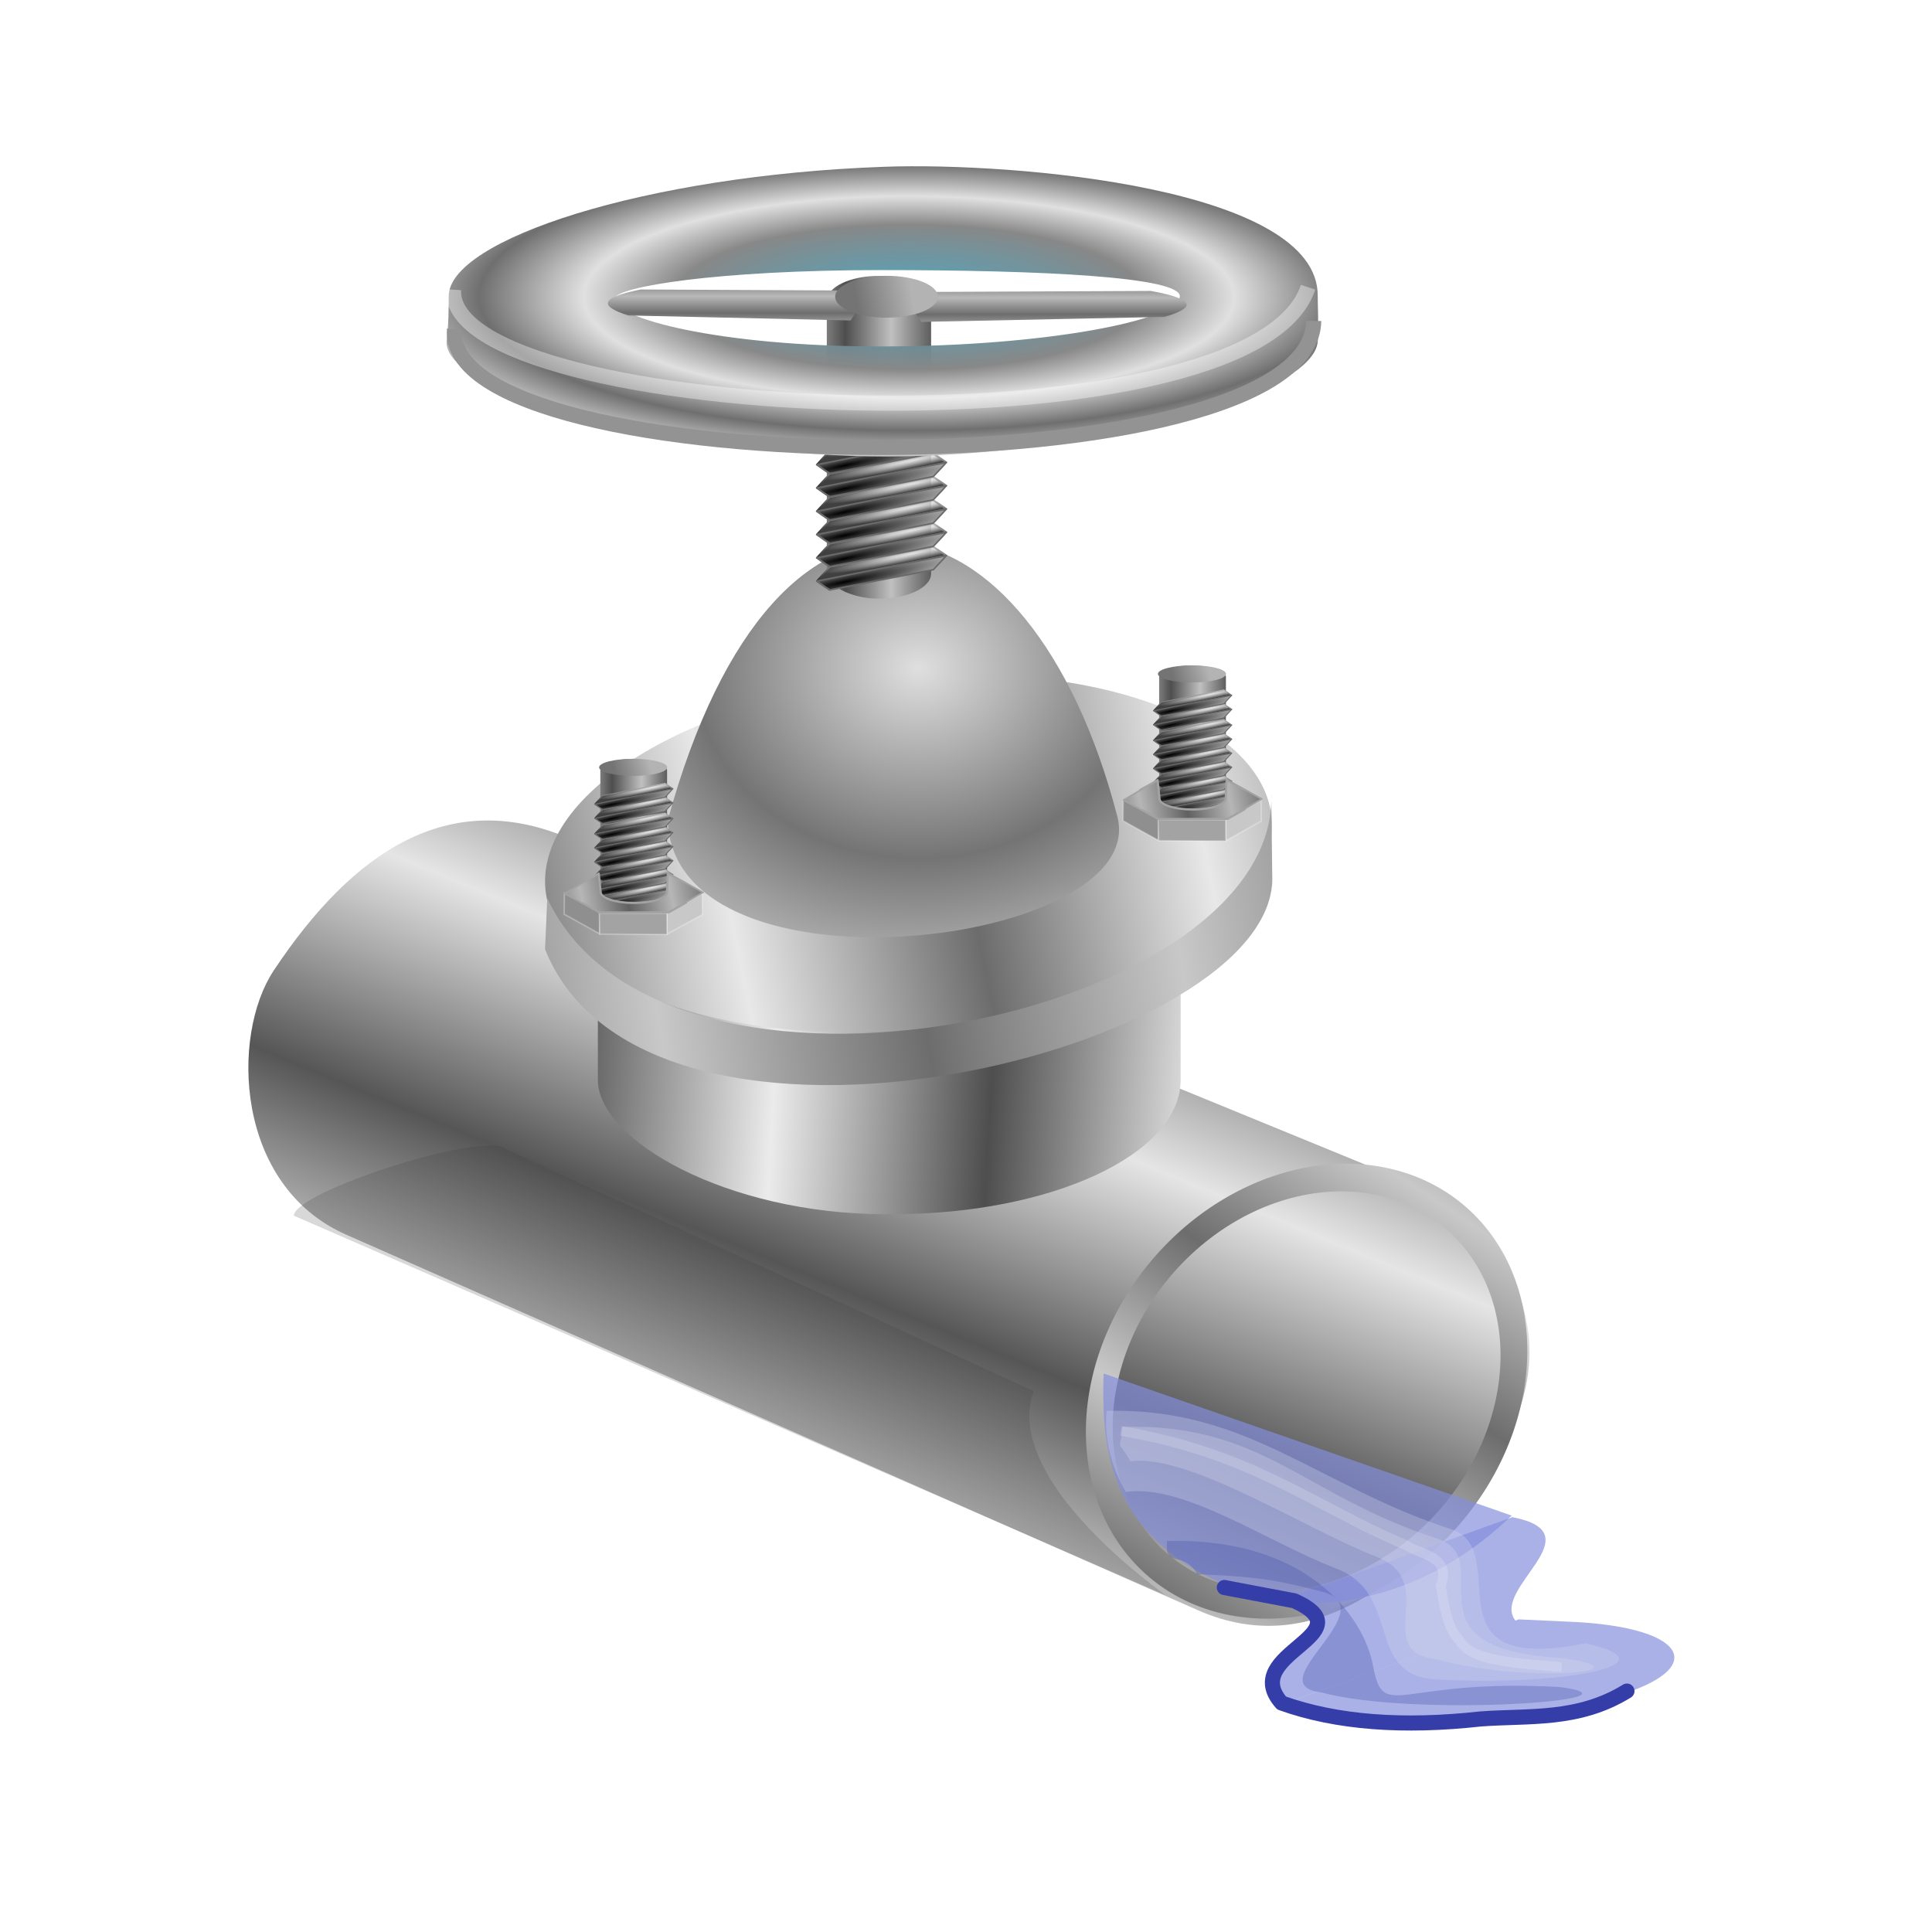 <?xml version="1.0" encoding="UTF-8" standalone="no"?>
<!-- Created with Inkscape (http://www.inkscape.org/) -->

<svg
   xmlns:dc="http://purl.org/dc/elements/1.1/"
   xmlns:cc="http://creativecommons.org/ns#"
   xmlns:rdf="http://www.w3.org/1999/02/22-rdf-syntax-ns#"
   xmlns:svg="http://www.w3.org/2000/svg"
   xmlns="http://www.w3.org/2000/svg"
   xmlns:xlink="http://www.w3.org/1999/xlink"
   xmlns:sodipodi="http://sodipodi.sourceforge.net/DTD/sodipodi-0.dtd"
   xmlns:inkscape="http://www.inkscape.org/namespaces/inkscape"
   id="svg2"
   inkscape:version="0.91 r13725"
   width="256"
   height="256"
   sodipodi:docname="emblem-download.svg"
   version="1.1">
  <defs
     id="defs6">
    <linearGradient
       id="linearGradient4322"
       inkscape:collect="always">
      <stop
         stop-opacity="1"
         stop-color="#4e4e4e"
         id="stop4324" />
      <stop
         stop-opacity="1"
         stop-color="#ebebeb"
         id="stop4326"
         offset="1" />
    </linearGradient>
    <linearGradient
       inkscape:collect="always"
       id="linearGradient4984">
      <stop
         id="stop4986"
         stop-color="#616161"
         stop-opacity="1" />
      <stop
         offset="1"
         id="stop4988"
         stop-color="#b6b6b6"
         stop-opacity="1" />
    </linearGradient>
    <linearGradient
       id="linearGradient4965"
       inkscape:collect="always">
      <stop
         stop-opacity="1"
         stop-color="#b9b9b9"
         id="stop4967" />
      <stop
         stop-opacity="1"
         stop-color="#6d6d6d"
         id="stop4969"
         offset="1" />
    </linearGradient>
    <linearGradient
       inkscape:collect="always"
       id="linearGradient4823">
      <stop
         id="stop4825"
         stop-color="#3c3c3c"
         stop-opacity="1" />
      <stop
         offset="1"
         id="stop4827"
         stop-color="#c0c0c0"
         stop-opacity="1" />
    </linearGradient>
    <linearGradient
       id="linearGradient4815"
       inkscape:collect="always">
      <stop
         stop-opacity="1"
         stop-color="#000000"
         id="stop4817" />
      <stop
         stop-opacity="1"
         stop-color="#9e9e9e"
         id="stop4821"
         offset="1" />
    </linearGradient>
    <linearGradient
       inkscape:collect="always"
       id="linearGradient4809">
      <stop
         stop-opacity="0.769"
         stop-color="#ffffff"
         id="stop4811" />
      <stop
         stop-opacity="1"
         stop-color="#404040"
         offset="1"
         id="stop4813" />
    </linearGradient>
    <linearGradient
       id="linearGradient4803">
      <stop
         stop-color="#dfdfdf"
         id="stop4805"
         stop-opacity="1" />
      <stop
         offset="1"
         stop-color="#747474"
         id="stop4807"
         stop-opacity="1" />
    </linearGradient>
    <linearGradient
       inkscape:collect="always"
       id="linearGradient4779">
      <stop
         id="stop4781"
         stop-color="#6c6c6c"
         stop-opacity="1" />
      <stop
         offset="1"
         id="stop4783"
         stop-color="#e8e8e8"
         stop-opacity="1" />
    </linearGradient>
    <linearGradient
       inkscape:collect="always"
       id="linearGradient4771">
      <stop
         id="stop4773"
         stop-color="#4e4e4e"
         stop-opacity="1" />
      <stop
         offset="1"
         id="stop4775"
         stop-color="#c0c0c0"
         stop-opacity="1" />
    </linearGradient>
    <linearGradient
       inkscape:collect="always"
       id="linearGradient4693">
      <stop
         id="stop4695"
         stop-color="#6d6d6d"
         stop-opacity="1" />
      <stop
         offset="1"
         id="stop4697"
         stop-color="#c8c8c8"
         stop-opacity="1" />
    </linearGradient>
    <linearGradient
       id="linearGradient4677">
      <stop
         stop-opacity="1"
         stop-color="#e5e5e5"
         id="stop4679" />
      <stop
         stop-opacity="1"
         stop-color="#565656"
         id="stop4681"
         offset="1" />
    </linearGradient>
    <linearGradient
       id="linearGradient4628">
      <stop
         id="stop4630"
         stop-color="#3495b1"
         stop-opacity="0.835" />
      <stop
         offset="0.543"
         id="stop4637"
         stop-color="#888888"
         stop-opacity="1" />
      <stop
         id="stop4639"
         offset="0.757"
         stop-color="#e0e0e0"
         stop-opacity="1" />
      <stop
         id="stop4633"
         offset="1"
         stop-color="#6f6f6f"
         stop-opacity="1" />
    </linearGradient>
    <linearGradient
       id="linearGradient4339">
      <stop
         id="stop4341"
         stop-color="#747474"
         stop-opacity="1" />
      <stop
         id="stop4343"
         offset="1"
         stop-color="#b3b3b3"
         stop-opacity="1" />
    </linearGradient>
    <linearGradient
       inkscape:collect="always"
       xlink:href="#linearGradient4677"
       id="linearGradient4605"
       gradientUnits="userSpaceOnUse"
       gradientTransform="matrix(1.193,-1.881,0.835,0.315,-310.483,620.013)"
       spreadMethod="reflect"
       x1="275.03"
       y1="123.22"
       x2="261.15"
       y2="123.05" />
    <radialGradient
       inkscape:collect="always"
       xlink:href="#linearGradient4628"
       id="radialGradient4666"
       gradientUnits="userSpaceOnUse"
       gradientTransform="matrix(1.111,-0.01,0.036,0.345,-254.554,-13.52)"
       spreadMethod="reflect"
       cx="332.25"
       cy="162.95"
       fx="332.25"
       fy="162.95"
       r="51.22" />
    <linearGradient
       inkscape:collect="always"
       xlink:href="#linearGradient4322"
       id="linearGradient4444"
       gradientUnits="userSpaceOnUse"
       gradientTransform="matrix(2.927,0,0,0.835,-662.704,56.444)"
       spreadMethod="reflect"
       x1="270.98"
       y1="123.22"
       x2="261.15"
       y2="123.05" />
    <radialGradient
       inkscape:collect="always"
       xlink:href="#linearGradient4803"
       id="radialGradient4493"
       cx="345.29"
       cy="92.73"
       fx="345.29"
       fy="92.73"
       r="27.27"
       gradientTransform="matrix(1.093,0,0,0.924,-255.7,2.875)"
       gradientUnits="userSpaceOnUse"
       spreadMethod="reflect" />
    <linearGradient
       inkscape:collect="always"
       xlink:href="#linearGradient4965"
       id="linearGradient5758"
       x1="332.77"
       y1="67.41"
       x2="332.77"
       y2="68.5"
       gradientUnits="userSpaceOnUse"
       spreadMethod="reflect"
       gradientTransform="matrix(1.965,0,0,2.047,-557.137,-98.746)" />
    <linearGradient
       inkscape:collect="always"
       xlink:href="#linearGradient4339"
       id="linearGradient5114"
       x1="119.81"
       y1="71.853"
       x2="127.05"
       y2="70.64"
       gradientUnits="userSpaceOnUse"
       gradientTransform="matrix(1,0,0,0.892,-6.526,-25.475)" />
    <linearGradient
       id="linearGradient2823">
      <stop
         id="stop28"
         stop-color="#a2a2a2" />
      <stop
         id="stop30"
         offset="1" />
    </linearGradient>
    <linearGradient
       id="linearGradient2829">
      <stop
         id="stop33"
         stop-color="#acacac" />
      <stop
         id="stop35"
         stop-color="#1f1f1f"
         offset="1" />
    </linearGradient>
    <radialGradient
       inkscape:collect="always"
       xlink:href="#linearGradient4809"
       id="radialGradient4401"
       gradientUnits="userSpaceOnUse"
       gradientTransform="matrix(-1.426,0.015,-0.001,-0.134,992.638,96.969)"
       cx="409.3"
       cy="94.94"
       fx="409.3"
       fy="94.94"
       r="14.02" />
    <radialGradient
       inkscape:collect="always"
       xlink:href="#linearGradient4815"
       id="radialGradient4403"
       gradientUnits="userSpaceOnUse"
       gradientTransform="matrix(1.522,-0.02,-0.003,-0.215,-245.269,122.62)"
       cx="419.99"
       cy="93.54"
       fx="419.99"
       fy="93.54"
       r="14.02" />
    <linearGradient
       inkscape:collect="always"
       xlink:href="#linearGradient4693"
       id="linearGradient4699"
       x1="-82.75"
       y1="166.18"
       x2="-70.935"
       y2="148.08"
       gradientUnits="userSpaceOnUse"
       spreadMethod="reflect"
       gradientTransform="translate(262.564,11.937)" />
    <linearGradient
       inkscape:collect="always"
       xlink:href="#linearGradient4771"
       id="linearGradient4777"
       x1="-256.18"
       y1="166.13"
       x2="-250.08"
       y2="166.13"
       gradientUnits="userSpaceOnUse"
       spreadMethod="reflect"
       gradientTransform="translate(368.176,-86.957)" />
    <linearGradient
       inkscape:collect="always"
       xlink:href="#linearGradient4779"
       id="linearGradient4785"
       x1="-138.04"
       y1="100.84"
       x2="-106.16"
       y2="92.85"
       gradientUnits="userSpaceOnUse"
       spreadMethod="reflect"
       gradientTransform="matrix(0.968,0.073,0,1.155,261.44,8.648)" />
    <linearGradient
       inkscape:collect="always"
       xlink:href="#linearGradient4693"
       id="linearGradient4801"
       x1="-139.83"
       y1="118.27"
       x2="-105.48"
       y2="112.69"
       gradientUnits="userSpaceOnUse"
       spreadMethod="reflect"
       gradientTransform="translate(261.653,12.506)" />
    <linearGradient
       inkscape:collect="always"
       xlink:href="#linearGradient4823"
       id="linearGradient4829"
       x1="411.93"
       y1="94.25"
       x2="412.42"
       y2="89.33"
       gradientUnits="userSpaceOnUse" />
    <linearGradient
       inkscape:collect="always"
       xlink:href="#linearGradient4965"
       id="linearGradient4973"
       gradientUnits="userSpaceOnUse"
       gradientTransform="matrix(-2.148,0,0,2.047,854.116,-98.554)"
       spreadMethod="reflect"
       x1="332.77"
       y1="67.41"
       x2="332.77"
       y2="68.5" />
    <linearGradient
       inkscape:collect="always"
       xlink:href="#linearGradient4984"
       id="linearGradient4990"
       x1="-53.27"
       y1="45.904"
       x2="-47.545"
       y2="44.71"
       gradientUnits="userSpaceOnUse"
       spreadMethod="reflect"
       gradientTransform="translate(0.017,0.017)" />
    <linearGradient
       inkscape:collect="always"
       xlink:href="#linearGradient4771"
       id="linearGradient5098"
       gradientUnits="userSpaceOnUse"
       gradientTransform="matrix(0.64,0,0,0.447,108.922,-26.83)"
       spreadMethod="reflect"
       x1="-256.18"
       y1="166.13"
       x2="-250.08"
       y2="166.13" />
    <linearGradient
       inkscape:collect="always"
       xlink:href="#linearGradient4339"
       id="linearGradient5102"
       gradientUnits="userSpaceOnUse"
       gradientTransform="matrix(0.663,0,0,0.364,-134.399,3.043)"
       x1="119.81"
       y1="71.853"
       x2="127.05"
       y2="70.64" />
    <radialGradient
       inkscape:collect="always"
       xlink:href="#linearGradient4809"
       id="radialGradient4325"
       gradientUnits="userSpaceOnUse"
       gradientTransform="matrix(-1.426,0.015,-0.001,-0.134,992.638,96.969)"
       cx="409.3"
       cy="94.94"
       fx="409.3"
       fy="94.94"
       r="14.02" />
    <linearGradient
       inkscape:collect="always"
       xlink:href="#linearGradient4823"
       id="linearGradient4327"
       gradientUnits="userSpaceOnUse"
       x1="411.93"
       y1="94.25"
       x2="412.42"
       y2="89.33" />
    <radialGradient
       inkscape:collect="always"
       xlink:href="#linearGradient4815"
       id="radialGradient4329"
       gradientUnits="userSpaceOnUse"
       gradientTransform="matrix(1.522,-0.02,-0.003,-0.215,-245.269,122.62)"
       cx="419.99"
       cy="93.54"
       fx="419.99"
       fy="93.54"
       r="14.02" />
    <radialGradient
       inkscape:collect="always"
       xlink:href="#linearGradient4809"
       id="radialGradient4331"
       gradientUnits="userSpaceOnUse"
       gradientTransform="matrix(-1.426,0.015,-0.001,-0.134,992.638,96.969)"
       cx="409.3"
       cy="94.94"
       fx="409.3"
       fy="94.94"
       r="14.02" />
    <linearGradient
       inkscape:collect="always"
       xlink:href="#linearGradient4823"
       id="linearGradient4333"
       gradientUnits="userSpaceOnUse"
       x1="411.93"
       y1="94.25"
       x2="412.42"
       y2="89.33" />
    <radialGradient
       inkscape:collect="always"
       xlink:href="#linearGradient4815"
       id="radialGradient4335"
       gradientUnits="userSpaceOnUse"
       gradientTransform="matrix(1.522,-0.02,-0.003,-0.215,-245.269,122.62)"
       cx="419.99"
       cy="93.54"
       fx="419.99"
       fy="93.54"
       r="14.02" />
    <radialGradient
       inkscape:collect="always"
       xlink:href="#linearGradient4809"
       id="radialGradient4337"
       gradientUnits="userSpaceOnUse"
       gradientTransform="matrix(-1.426,0.015,-0.001,-0.134,992.638,96.969)"
       cx="409.3"
       cy="94.94"
       fx="409.3"
       fy="94.94"
       r="14.02" />
    <linearGradient
       inkscape:collect="always"
       xlink:href="#linearGradient4823"
       id="linearGradient4340"
       gradientUnits="userSpaceOnUse"
       x1="411.93"
       y1="94.25"
       x2="412.42"
       y2="89.33" />
    <radialGradient
       inkscape:collect="always"
       xlink:href="#linearGradient4815"
       id="radialGradient4342"
       gradientUnits="userSpaceOnUse"
       gradientTransform="matrix(1.522,-0.02,-0.003,-0.215,-245.269,122.62)"
       cx="419.99"
       cy="93.54"
       fx="419.99"
       fy="93.54"
       r="14.02" />
    <radialGradient
       inkscape:collect="always"
       xlink:href="#linearGradient4809"
       id="radialGradient4344"
       gradientUnits="userSpaceOnUse"
       gradientTransform="matrix(-1.426,0.015,-0.001,-0.134,992.638,96.969)"
       cx="409.3"
       cy="94.94"
       fx="409.3"
       fy="94.94"
       r="14.02" />
    <linearGradient
       inkscape:collect="always"
       xlink:href="#linearGradient4823"
       id="linearGradient4346"
       gradientUnits="userSpaceOnUse"
       x1="411.93"
       y1="94.25"
       x2="412.42"
       y2="89.33" />
    <radialGradient
       inkscape:collect="always"
       xlink:href="#linearGradient4815"
       id="radialGradient4348"
       gradientUnits="userSpaceOnUse"
       gradientTransform="matrix(1.522,-0.02,-0.003,-0.215,-245.269,122.62)"
       cx="419.99"
       cy="93.54"
       fx="419.99"
       fy="93.54"
       r="14.02" />
    <radialGradient
       inkscape:collect="always"
       xlink:href="#linearGradient4809"
       id="radialGradient4350"
       gradientUnits="userSpaceOnUse"
       gradientTransform="matrix(-1.426,0.015,-0.001,-0.134,992.638,96.969)"
       cx="409.3"
       cy="94.94"
       fx="409.3"
       fy="94.94"
       r="14.02" />
    <linearGradient
       inkscape:collect="always"
       xlink:href="#linearGradient4823"
       id="linearGradient4352"
       gradientUnits="userSpaceOnUse"
       x1="411.93"
       y1="94.25"
       x2="412.42"
       y2="89.33" />
    <radialGradient
       inkscape:collect="always"
       xlink:href="#linearGradient4815"
       id="radialGradient4354"
       gradientUnits="userSpaceOnUse"
       gradientTransform="matrix(1.522,-0.02,-0.003,-0.215,-245.269,122.62)"
       cx="419.99"
       cy="93.54"
       fx="419.99"
       fy="93.54"
       r="14.02" />
    <radialGradient
       inkscape:collect="always"
       xlink:href="#linearGradient4809"
       id="radialGradient4356"
       gradientUnits="userSpaceOnUse"
       gradientTransform="matrix(-1.426,0.015,-0.001,-0.134,992.638,96.969)"
       cx="409.3"
       cy="94.94"
       fx="409.3"
       fy="94.94"
       r="14.02" />
    <linearGradient
       inkscape:collect="always"
       xlink:href="#linearGradient4823"
       id="linearGradient4358"
       gradientUnits="userSpaceOnUse"
       x1="411.93"
       y1="94.25"
       x2="412.42"
       y2="89.33" />
    <radialGradient
       inkscape:collect="always"
       xlink:href="#linearGradient4815"
       id="radialGradient4360"
       gradientUnits="userSpaceOnUse"
       gradientTransform="matrix(1.522,-0.02,-0.003,-0.215,-245.269,122.62)"
       cx="419.99"
       cy="93.54"
       fx="419.99"
       fy="93.54"
       r="14.02" />
    <radialGradient
       inkscape:collect="always"
       xlink:href="#linearGradient4809"
       id="radialGradient4362"
       gradientUnits="userSpaceOnUse"
       gradientTransform="matrix(-1.426,0.015,-0.001,-0.134,992.638,96.969)"
       cx="409.3"
       cy="94.94"
       fx="409.3"
       fy="94.94"
       r="14.02" />
    <linearGradient
       inkscape:collect="always"
       xlink:href="#linearGradient4823"
       id="linearGradient4364"
       gradientUnits="userSpaceOnUse"
       x1="411.93"
       y1="94.25"
       x2="412.42"
       y2="89.33" />
    <radialGradient
       inkscape:collect="always"
       xlink:href="#linearGradient4815"
       id="radialGradient4366"
       gradientUnits="userSpaceOnUse"
       gradientTransform="matrix(1.522,-0.02,-0.003,-0.215,-245.269,122.62)"
       cx="419.99"
       cy="93.54"
       fx="419.99"
       fy="93.54"
       r="14.02" />
    <radialGradient
       inkscape:collect="always"
       xlink:href="#linearGradient4809"
       id="radialGradient4368"
       gradientUnits="userSpaceOnUse"
       gradientTransform="matrix(-1.426,0.015,-0.001,-0.134,992.638,96.969)"
       cx="409.3"
       cy="94.94"
       fx="409.3"
       fy="94.94"
       r="14.02" />
    <linearGradient
       inkscape:collect="always"
       xlink:href="#linearGradient4823"
       id="linearGradient4370"
       gradientUnits="userSpaceOnUse"
       x1="411.93"
       y1="94.25"
       x2="412.42"
       y2="89.33" />
    <radialGradient
       inkscape:collect="always"
       xlink:href="#linearGradient4815"
       id="radialGradient4372"
       gradientUnits="userSpaceOnUse"
       gradientTransform="matrix(1.522,-0.02,-0.003,-0.215,-245.269,122.62)"
       cx="419.99"
       cy="93.54"
       fx="419.99"
       fy="93.54"
       r="14.02" />
    <linearGradient
       inkscape:collect="always"
       xlink:href="#linearGradient4771"
       id="linearGradient4374"
       gradientUnits="userSpaceOnUse"
       gradientTransform="matrix(0.64,0,0,0.447,108.922,-26.83)"
       spreadMethod="reflect"
       x1="-256.18"
       y1="166.13"
       x2="-250.08"
       y2="166.13" />
    <radialGradient
       inkscape:collect="always"
       xlink:href="#linearGradient4809"
       id="radialGradient4376"
       gradientUnits="userSpaceOnUse"
       gradientTransform="matrix(-1.426,0.015,-0.001,-0.134,992.638,96.969)"
       cx="409.3"
       cy="94.94"
       fx="409.3"
       fy="94.94"
       r="14.02" />
    <linearGradient
       inkscape:collect="always"
       xlink:href="#linearGradient4823"
       id="linearGradient4378"
       gradientUnits="userSpaceOnUse"
       x1="411.93"
       y1="94.25"
       x2="412.42"
       y2="89.33" />
    <radialGradient
       inkscape:collect="always"
       xlink:href="#linearGradient4815"
       id="radialGradient4380"
       gradientUnits="userSpaceOnUse"
       gradientTransform="matrix(1.522,-0.02,-0.003,-0.215,-245.269,122.62)"
       cx="419.99"
       cy="93.54"
       fx="419.99"
       fy="93.54"
       r="14.02" />
    <radialGradient
       inkscape:collect="always"
       xlink:href="#linearGradient4809"
       id="radialGradient4382"
       gradientUnits="userSpaceOnUse"
       gradientTransform="matrix(-1.426,0.015,-0.001,-0.134,992.638,96.969)"
       cx="409.3"
       cy="94.94"
       fx="409.3"
       fy="94.94"
       r="14.02" />
    <linearGradient
       inkscape:collect="always"
       xlink:href="#linearGradient4823"
       id="linearGradient4384"
       gradientUnits="userSpaceOnUse"
       x1="411.93"
       y1="94.25"
       x2="412.42"
       y2="89.33" />
    <radialGradient
       inkscape:collect="always"
       xlink:href="#linearGradient4815"
       id="radialGradient4386"
       gradientUnits="userSpaceOnUse"
       gradientTransform="matrix(1.522,-0.02,-0.003,-0.215,-245.269,122.62)"
       cx="419.99"
       cy="93.54"
       fx="419.99"
       fy="93.54"
       r="14.02" />
    <radialGradient
       inkscape:collect="always"
       xlink:href="#linearGradient4809"
       id="radialGradient4388"
       gradientUnits="userSpaceOnUse"
       gradientTransform="matrix(-1.426,0.015,-0.001,-0.134,992.638,96.969)"
       cx="409.3"
       cy="94.94"
       fx="409.3"
       fy="94.94"
       r="14.02" />
    <linearGradient
       inkscape:collect="always"
       xlink:href="#linearGradient4823"
       id="linearGradient4390"
       gradientUnits="userSpaceOnUse"
       x1="411.93"
       y1="94.25"
       x2="412.42"
       y2="89.33" />
    <radialGradient
       inkscape:collect="always"
       xlink:href="#linearGradient4815"
       id="radialGradient4392"
       gradientUnits="userSpaceOnUse"
       gradientTransform="matrix(1.522,-0.02,-0.003,-0.215,-245.269,122.62)"
       cx="419.99"
       cy="93.54"
       fx="419.99"
       fy="93.54"
       r="14.02" />
    <radialGradient
       inkscape:collect="always"
       xlink:href="#linearGradient4809"
       id="radialGradient4394"
       gradientUnits="userSpaceOnUse"
       gradientTransform="matrix(-1.426,0.015,-0.001,-0.134,992.638,96.969)"
       cx="409.3"
       cy="94.94"
       fx="409.3"
       fy="94.94"
       r="14.02" />
    <linearGradient
       inkscape:collect="always"
       xlink:href="#linearGradient4823"
       id="linearGradient4396"
       gradientUnits="userSpaceOnUse"
       x1="411.93"
       y1="94.25"
       x2="412.42"
       y2="89.33" />
    <radialGradient
       inkscape:collect="always"
       xlink:href="#linearGradient4815"
       id="radialGradient4398"
       gradientUnits="userSpaceOnUse"
       gradientTransform="matrix(1.522,-0.02,-0.003,-0.215,-245.269,122.62)"
       cx="419.99"
       cy="93.54"
       fx="419.99"
       fy="93.54"
       r="14.02" />
    <radialGradient
       inkscape:collect="always"
       xlink:href="#linearGradient4809"
       id="radialGradient4400"
       gradientUnits="userSpaceOnUse"
       gradientTransform="matrix(-1.426,0.015,-0.001,-0.134,992.638,96.969)"
       cx="409.3"
       cy="94.94"
       fx="409.3"
       fy="94.94"
       r="14.02" />
    <linearGradient
       inkscape:collect="always"
       xlink:href="#linearGradient4823"
       id="linearGradient4402"
       gradientUnits="userSpaceOnUse"
       x1="411.93"
       y1="94.25"
       x2="412.42"
       y2="89.33" />
    <radialGradient
       inkscape:collect="always"
       xlink:href="#linearGradient4815"
       id="radialGradient4404"
       gradientUnits="userSpaceOnUse"
       gradientTransform="matrix(1.522,-0.02,-0.003,-0.215,-245.269,122.62)"
       cx="419.99"
       cy="93.54"
       fx="419.99"
       fy="93.54"
       r="14.02" />
    <radialGradient
       inkscape:collect="always"
       xlink:href="#linearGradient4809"
       id="radialGradient4406"
       gradientUnits="userSpaceOnUse"
       gradientTransform="matrix(-1.426,0.015,-0.001,-0.134,992.638,96.969)"
       cx="409.3"
       cy="94.94"
       fx="409.3"
       fy="94.94"
       r="14.02" />
    <linearGradient
       inkscape:collect="always"
       xlink:href="#linearGradient4823"
       id="linearGradient4408"
       gradientUnits="userSpaceOnUse"
       x1="411.93"
       y1="94.25"
       x2="412.42"
       y2="89.33" />
    <radialGradient
       inkscape:collect="always"
       xlink:href="#linearGradient4815"
       id="radialGradient4410"
       gradientUnits="userSpaceOnUse"
       gradientTransform="matrix(1.522,-0.02,-0.003,-0.215,-245.269,122.62)"
       cx="419.99"
       cy="93.54"
       fx="419.99"
       fy="93.54"
       r="14.02" />
    <radialGradient
       inkscape:collect="always"
       xlink:href="#linearGradient4809"
       id="radialGradient4412"
       gradientUnits="userSpaceOnUse"
       gradientTransform="matrix(-1.426,0.015,-0.001,-0.134,992.638,96.969)"
       cx="409.3"
       cy="94.94"
       fx="409.3"
       fy="94.94"
       r="14.02" />
    <linearGradient
       inkscape:collect="always"
       xlink:href="#linearGradient4823"
       id="linearGradient4414"
       gradientUnits="userSpaceOnUse"
       x1="411.93"
       y1="94.25"
       x2="412.42"
       y2="89.33" />
    <radialGradient
       inkscape:collect="always"
       xlink:href="#linearGradient4815"
       id="radialGradient4416"
       gradientUnits="userSpaceOnUse"
       gradientTransform="matrix(1.522,-0.02,-0.003,-0.215,-245.269,122.62)"
       cx="419.99"
       cy="93.54"
       fx="419.99"
       fy="93.54"
       r="14.02" />
    <radialGradient
       inkscape:collect="always"
       xlink:href="#linearGradient4809"
       id="radialGradient4418"
       gradientUnits="userSpaceOnUse"
       gradientTransform="matrix(-1.426,0.015,-0.001,-0.134,992.638,96.969)"
       cx="409.3"
       cy="94.94"
       fx="409.3"
       fy="94.94"
       r="14.02" />
    <linearGradient
       inkscape:collect="always"
       xlink:href="#linearGradient4823"
       id="linearGradient4420"
       gradientUnits="userSpaceOnUse"
       x1="411.93"
       y1="94.25"
       x2="412.42"
       y2="89.33" />
    <radialGradient
       inkscape:collect="always"
       xlink:href="#linearGradient4815"
       id="radialGradient4422"
       gradientUnits="userSpaceOnUse"
       gradientTransform="matrix(1.522,-0.02,-0.003,-0.215,-245.269,122.62)"
       cx="419.99"
       cy="93.54"
       fx="419.99"
       fy="93.54"
       r="14.02" />
    <linearGradient
       inkscape:collect="always"
       xlink:href="#linearGradient4984"
       id="linearGradient4424"
       gradientUnits="userSpaceOnUse"
       gradientTransform="translate(0.017,0.017)"
       spreadMethod="reflect"
       x1="-53.27"
       y1="45.904"
       x2="-47.545"
       y2="44.71" />
    <linearGradient
       inkscape:collect="always"
       xlink:href="#linearGradient4339"
       id="linearGradient4426"
       gradientUnits="userSpaceOnUse"
       gradientTransform="matrix(0.663,0,0,0.364,-134.399,3.043)"
       x1="119.81"
       y1="71.853"
       x2="127.05"
       y2="70.64" />
    <radialGradient
       inkscape:collect="always"
       xlink:href="#linearGradient4809"
       id="radialGradient4428"
       gradientUnits="userSpaceOnUse"
       gradientTransform="matrix(-1.426,0.015,-0.001,-0.134,992.638,96.969)"
       cx="409.3"
       cy="94.94"
       fx="409.3"
       fy="94.94"
       r="14.02" />
    <linearGradient
       inkscape:collect="always"
       xlink:href="#linearGradient4823"
       id="linearGradient4430"
       gradientUnits="userSpaceOnUse"
       x1="411.93"
       y1="94.25"
       x2="412.42"
       y2="89.33" />
    <radialGradient
       inkscape:collect="always"
       xlink:href="#linearGradient4815"
       id="radialGradient4432"
       gradientUnits="userSpaceOnUse"
       gradientTransform="matrix(1.522,-0.02,-0.003,-0.215,-245.269,122.62)"
       cx="419.99"
       cy="93.54"
       fx="419.99"
       fy="93.54"
       r="14.02" />
    <radialGradient
       inkscape:collect="always"
       xlink:href="#linearGradient4809"
       id="radialGradient4434"
       gradientUnits="userSpaceOnUse"
       gradientTransform="matrix(-1.426,0.015,-0.001,-0.134,992.638,96.969)"
       cx="409.3"
       cy="94.94"
       fx="409.3"
       fy="94.94"
       r="14.02" />
    <linearGradient
       inkscape:collect="always"
       xlink:href="#linearGradient4823"
       id="linearGradient4436"
       gradientUnits="userSpaceOnUse"
       x1="411.93"
       y1="94.25"
       x2="412.42"
       y2="89.33" />
    <radialGradient
       inkscape:collect="always"
       xlink:href="#linearGradient4815"
       id="radialGradient4438"
       gradientUnits="userSpaceOnUse"
       gradientTransform="matrix(1.522,-0.02,-0.003,-0.215,-245.269,122.62)"
       cx="419.99"
       cy="93.54"
       fx="419.99"
       fy="93.54"
       r="14.02" />
    <radialGradient
       inkscape:collect="always"
       xlink:href="#linearGradient4809"
       id="radialGradient4440"
       gradientUnits="userSpaceOnUse"
       gradientTransform="matrix(-1.426,0.015,-0.001,-0.134,992.638,96.969)"
       cx="409.3"
       cy="94.94"
       fx="409.3"
       fy="94.94"
       r="14.02" />
    <linearGradient
       inkscape:collect="always"
       xlink:href="#linearGradient4823"
       id="linearGradient4442"
       gradientUnits="userSpaceOnUse"
       x1="411.93"
       y1="94.25"
       x2="412.42"
       y2="89.33" />
    <radialGradient
       inkscape:collect="always"
       xlink:href="#linearGradient4815"
       id="radialGradient4444"
       gradientUnits="userSpaceOnUse"
       gradientTransform="matrix(1.522,-0.02,-0.003,-0.215,-245.269,122.62)"
       cx="419.99"
       cy="93.54"
       fx="419.99"
       fy="93.54"
       r="14.02" />
    <radialGradient
       inkscape:collect="always"
       xlink:href="#linearGradient4809"
       id="radialGradient4446"
       gradientUnits="userSpaceOnUse"
       gradientTransform="matrix(-1.426,0.015,-0.001,-0.134,992.638,96.969)"
       cx="409.3"
       cy="94.94"
       fx="409.3"
       fy="94.94"
       r="14.02" />
    <linearGradient
       inkscape:collect="always"
       xlink:href="#linearGradient4823"
       id="linearGradient4448"
       gradientUnits="userSpaceOnUse"
       x1="411.93"
       y1="94.25"
       x2="412.42"
       y2="89.33" />
    <radialGradient
       inkscape:collect="always"
       xlink:href="#linearGradient4815"
       id="radialGradient4450"
       gradientUnits="userSpaceOnUse"
       gradientTransform="matrix(1.522,-0.02,-0.003,-0.215,-245.269,122.62)"
       cx="419.99"
       cy="93.54"
       fx="419.99"
       fy="93.54"
       r="14.02" />
    <radialGradient
       inkscape:collect="always"
       xlink:href="#linearGradient4809"
       id="radialGradient4452"
       gradientUnits="userSpaceOnUse"
       gradientTransform="matrix(-1.426,0.015,-0.001,-0.134,992.638,96.969)"
       cx="409.3"
       cy="94.94"
       fx="409.3"
       fy="94.94"
       r="14.02" />
    <linearGradient
       inkscape:collect="always"
       xlink:href="#linearGradient4823"
       id="linearGradient4454"
       gradientUnits="userSpaceOnUse"
       x1="411.93"
       y1="94.25"
       x2="412.42"
       y2="89.33" />
    <radialGradient
       inkscape:collect="always"
       xlink:href="#linearGradient4815"
       id="radialGradient4456"
       gradientUnits="userSpaceOnUse"
       gradientTransform="matrix(1.522,-0.02,-0.003,-0.215,-245.269,122.62)"
       cx="419.99"
       cy="93.54"
       fx="419.99"
       fy="93.54"
       r="14.02" />
    <radialGradient
       inkscape:collect="always"
       xlink:href="#linearGradient4809"
       id="radialGradient4458"
       gradientUnits="userSpaceOnUse"
       gradientTransform="matrix(-1.426,0.015,-0.001,-0.134,992.638,96.969)"
       cx="409.3"
       cy="94.94"
       fx="409.3"
       fy="94.94"
       r="14.02" />
    <linearGradient
       inkscape:collect="always"
       xlink:href="#linearGradient4823"
       id="linearGradient4460"
       gradientUnits="userSpaceOnUse"
       x1="411.93"
       y1="94.25"
       x2="412.42"
       y2="89.33" />
    <radialGradient
       inkscape:collect="always"
       xlink:href="#linearGradient4815"
       id="radialGradient4462"
       gradientUnits="userSpaceOnUse"
       gradientTransform="matrix(1.522,-0.02,-0.003,-0.215,-245.269,122.62)"
       cx="419.99"
       cy="93.54"
       fx="419.99"
       fy="93.54"
       r="14.02" />
    <radialGradient
       inkscape:collect="always"
       xlink:href="#linearGradient4809"
       id="radialGradient4464"
       gradientUnits="userSpaceOnUse"
       gradientTransform="matrix(-1.426,0.015,-0.001,-0.134,992.638,96.969)"
       cx="409.3"
       cy="94.94"
       fx="409.3"
       fy="94.94"
       r="14.02" />
    <linearGradient
       inkscape:collect="always"
       xlink:href="#linearGradient4823"
       id="linearGradient4466"
       gradientUnits="userSpaceOnUse"
       x1="411.93"
       y1="94.25"
       x2="412.42"
       y2="89.33" />
    <radialGradient
       inkscape:collect="always"
       xlink:href="#linearGradient4815"
       id="radialGradient4468"
       gradientUnits="userSpaceOnUse"
       gradientTransform="matrix(1.522,-0.02,-0.003,-0.215,-245.269,122.62)"
       cx="419.99"
       cy="93.54"
       fx="419.99"
       fy="93.54"
       r="14.02" />
    <filter
       inkscape:collect="always"
       style="color-interpolation-filters:sRGB"
       id="filter4401"
       x="-0.016"
       width="1.032"
       y="-0.048"
       height="1.095">
      <feGaussianBlur
         inkscape:collect="always"
         stdDeviation="0.357"
         id="feGaussianBlur4403" />
    </filter>
  </defs>
  <sodipodi:namedview
     pagecolor="#ffffff"
     bordercolor="#666666"
     borderopacity="1"
     objecttolerance="10"
     gridtolerance="10"
     guidetolerance="10"
     inkscape:pageopacity="0"
     inkscape:pageshadow="2"
     inkscape:window-width="1920"
     inkscape:window-height="1056"
     id="namedview4"
     showgrid="false"
     inkscape:zoom="3.5273438"
     inkscape:cx="128"
     inkscape:cy="128"
     inkscape:window-x="0"
     inkscape:window-y="0"
     inkscape:window-maximized="1"
     inkscape:current-layer="svg2"
     inkscape:snap-global="false"
     showguides="true"
     inkscape:guide-bbox="true" />
  <g
     font-size="7.5"
     font-variant="normal"
     letter-spacing="0"
     font-stretch="normal"
     font-weight="bold"
     line-height="125%"
     word-spacing="0"
     font-style="normal"
     transform="translate(64.594,-42.207)"
     id="text4330"
     stroke-opacity="1"
     font-family="STIX"
     fill="#000000"
     stroke="none"
     stroke-linejoin="miter"
     fill-opacity="1"
     stroke-linecap="butt"
     stroke-width="1">
    <path
       inkscape:connector-curvature="0"
       id="path4335"
       d="m -56.133,39.468 0,-0.188 c -0.307,0 -0.443,-0.165 -0.825,-1.073 l -1.665,-3.915 -0.21,0 -1.657,4.088 c -0.285,0.705 -0.398,0.84 -0.743,0.9 l 0,0.188 1.515,0 0,-0.188 c -0.443,-0.03 -0.608,-0.113 -0.608,-0.307 0,-0.18 0.142,-0.495 0.233,-0.728 l 0.098,-0.255 1.688,0 c 0.255,0.593 0.345,0.855 0.345,1.02 0,0.165 -0.098,0.225 -0.345,0.247 l -0.24,0.022 0,0.188 2.415,0 z m -2.288,-1.77 -1.462,0 0.705,-1.823 0.757,1.823 z" />
    <path
       inkscape:connector-curvature="0"
       id="path4337"
       d="m -55.761,34.398 0,0.188 c 0.525,0.045 0.63,0.15 0.63,0.735 l 0,3.203 c 0,0.383 -0.045,0.593 -0.292,0.69 -0.083,0.037 -0.195,0.052 -0.338,0.068 l 0,0.188 2.498,0 0,-0.188 c -0.593,-0.075 -0.652,-0.142 -0.652,-0.645 l 0,-1.44 c 0.99,-0.007 1.245,-0.03 1.567,-0.15 0.623,-0.233 0.968,-0.69 0.968,-1.29 0,-0.915 -0.765,-1.357 -2.018,-1.357 l -2.362,0 z m 1.845,0.525 c 0,-0.172 0.128,-0.263 0.375,-0.263 0.623,0 0.87,0.345 0.87,1.177 0,0.833 -0.307,1.087 -1.245,1.095 l 0,-2.01 z" />
  </g>
  <path
     style="opacity:1;fill:url(#linearGradient4605);fill-opacity:1;stroke:none"
     d="M 36.261,128.612 C 46.864,112.635 59.467,104.549 74.907,110.877 l 109.579,44.905 c 15.44,6.327 23.96,21.268 13.689,37.46 -10.271,16.192 -24.154,26.862 -39.37,20.153 L 45.861,163.595 C 31.094,157.084 30.584,137.167 36.261,128.612 Z"
     id="rect4591"
     inkscape:connector-curvature="0"
     sodipodi:nodetypes="sssssss" />
  <path
     style="opacity:1;fill:url(#linearGradient4699);fill-opacity:1;fill-rule:nonzero;stroke:none;stroke-width:2.5;stroke-linecap:round;stroke-linejoin:round;stroke-miterlimit:4;stroke-dasharray:none;stroke-opacity:0.078"
     id="path4430"
     d="m 178.318,154.202 a 26.871,32.273 40.235 0 0 -31.533,22.118 26.871,32.273 40.235 0 0 13.65,37.071 26.871,32.273 40.235 0 0 39.043,-21.03 26.871,32.273 40.235 0 0 -13.65,-37.071 26.871,32.273 40.235 0 0 -7.511,-1.088 z m -0.629,3.661 a 23.608,28.354 40.235 0 1 6.6,0.954 23.608,28.354 40.235 0 1 11.99,32.569 23.608,28.354 40.235 0 1 -34.301,18.478 23.608,28.354 40.235 0 1 -11.993,-32.571 23.608,28.354 40.235 0 1 27.704,-19.43 z"
     inkscape:connector-curvature="0"
     stroke-miterlimit="4" />
  <rect
     style="fill:url(#linearGradient4444);fill-opacity:1;stroke:none"
     transform="matrix(1,6.9816962e-5,-1.0031891e-4,1,0,0)"
     id="rect4442"
     width="77.22"
     height="55.639"
     x="79.235"
     y="105.239"
     ry="17.787"
     rx="38.17" />
  <path
     style="opacity:1;fill:#ffffff;fill-opacity:0.158;fill-rule:nonzero;stroke:#bababa;stroke-width:0.535;stroke-linecap:round;stroke-linejoin:round;stroke-miterlimit:4;stroke-dasharray:none;stroke-opacity:0.612"
     inkscape:connector-curvature="0"
     d="m 120.004,96.824 a 38.611,17.617 0 0 0 -38.61,17.616 38.611,17.617 0 0 0 38.61,17.618 38.611,17.617 0 0 0 38.61,-17.618 38.611,17.617 0 0 0 -38.61,-17.616 z m 0,3.279 a 31.423,14.337 0 0 1 31.423,14.337 31.423,14.337 0 0 1 -31.423,14.337 31.423,14.337 0 0 1 -31.423,-14.337 31.423,14.337 0 0 1 31.423,-14.337 z"
     id="ellipse4451"
     stroke-miterlimit="4" />
  <path
     style="opacity:1;fill:url(#linearGradient4785);fill-opacity:1;fill-rule:nonzero;stroke:none;stroke-width:0.651;stroke-linecap:round;stroke-linejoin:round;stroke-miterlimit:4;stroke-dasharray:none;stroke-opacity:0.546"
     sodipodi:nodetypes="cccscc"
     inkscape:connector-curvature="0"
     d="m 134.874,89.636 c -6.143,-0.469 -12.613,-0.304 -19.026,0.485 -26.478,3.259 -45.912,16.182 -43.406,28.864 2.504,12.681 25.996,20.318 52.472,17.059 26.476,-3.259 45.909,-16.18 43.407,-28.861 -1.82,-9.227 -14.994,-16.138 -33.446,-17.547 z"
     id="path4463"
     stroke-miterlimit="4" />
  <path
     style="opacity:1;fill:url(#linearGradient4801);fill-opacity:1;fill-rule:evenodd;stroke:none;stroke-width:0.519;stroke-linecap:butt;stroke-linejoin:miter;stroke-miterlimit:4;stroke-dasharray:none;stroke-opacity:0.361"
     sodipodi:nodetypes="cccccc"
     inkscape:connector-curvature="0"
     id="path4481"
     d="m 168.445,105.002 0.131,10.889 c 1.222,23.353 -82.753,43.956 -96.354,9.889 l 0.296,-6.751 c 15.458,33.022 97.323,15.807 95.927,-14.028 z"
     stroke-miterlimit="4" />
  <path
     style="fill:url(#radialGradient4493);fill-opacity:1;fill-rule:evenodd;stroke:none;stroke-width:0.649;stroke-linecap:butt;stroke-linejoin:miter;stroke-miterlimit:4;stroke-dasharray:none;stroke-opacity:0.399"
     d="m 88.471,108.717 c 14.472,-52.837 47.984,-45.067 59.573,-0.563 4.582,17.222 -58.73,24.965 -59.573,0.563 z"
     id="path4485"
     inkscape:connector-curvature="0"
     sodipodi:nodetypes="ccc"
     stroke-miterlimit="4" />
  <g
     id="g4683"
     transform="translate(270.737,11.785)">
    <path
       style="fill:#848edc;fill-opacity:0.689;fill-rule:evenodd;stroke:none;stroke-width:1;stroke-linecap:butt;stroke-linejoin:miter;stroke-opacity:1"
       sodipodi:nodetypes="cccc"
       inkscape:connector-curvature="0"
       id="path5766"
       d="m -124.499,170.212 54.072,18.827 c -8.598,8.237 -19.71,12.995 -32.354,11.281 -19.783,-6.186 -22.171,-17.592 -21.718,-30.108 z" />
    <path
       style="fill:#848edc;fill-opacity:0.689;fill-rule:evenodd;stroke:none;stroke-width:1;stroke-linecap:butt;stroke-linejoin:miter;stroke-opacity:1"
       sodipodi:nodetypes="ccccc"
       inkscape:connector-curvature="0"
       id="path5768"
       d="m -70.34,189.246 -30.787,11.083 c 12.798,1.659 -5.327,8.035 -0.211,13.897 l 31.42,-11.259 c -3.38,-4.231 10.787,-11.559 -0.422,-13.721 z" />
    <path
       style="fill:#848edc;fill-opacity:0.689;fill-rule:evenodd;stroke:none;stroke-width:1;stroke-linecap:butt;stroke-linejoin:miter;stroke-opacity:1"
       sodipodi:nodetypes="ccccc"
       inkscape:connector-curvature="0"
       id="path5770"
       d="m -101.338,214.226 31.841,-11.435 7.591,0.352 c 21.32,1.153 18.5,12.033 -23.617,13.546 -6.05,0.035 -10.941,-0.425 -15.815,-2.463 z" />
    <path
       style="fill:#d3d6ec;fill-opacity:0.317;fill-rule:evenodd;stroke:none;stroke-width:1;stroke-linecap:butt;stroke-linejoin:miter;stroke-opacity:1"
       sodipodi:nodetypes="csccscc"
       inkscape:connector-curvature="0"
       id="path5772"
       d="m -124.112,175.172 c 18.581,-0.507 27.778,9.837 45.645,15.668 8.53,2.784 -3.874,19.514 17.827,15.118 12.214,2.724 -2.869,5.808 -20.454,4.75 -8.683,-1.014 -4.021,-11.359 -12.515,-14.624 -9.266,-3.562 -20.221,-11.281 -27.972,-10.18 -1.884,-3.36 -2.893,-6.902 -2.53,-10.731 z" />
    <path
       style="fill:none;fill-rule:evenodd;stroke:#353da9;stroke-width:2;stroke-linecap:round;stroke-linejoin:round;stroke-miterlimit:4;stroke-dasharray:none;stroke-opacity:1;filter:url(#filter4401)"
       sodipodi:nodetypes="ccccc"
       inkscape:connector-curvature="0"
       id="path5774"
       d="m -108.508,198.569 9.278,1.759 c 9.805,4.455 -7.483,6.986 -1.687,13.546 7.342,2.631 16.205,3.232 26.359,2.111 6.467,-0.483 12.933,0.291 19.4,-3.694" />
    <path
       style="fill:#d3d6ec;fill-opacity:0.317;fill-rule:evenodd;stroke:none;stroke-width:1;stroke-linecap:butt;stroke-linejoin:miter;stroke-opacity:1"
       d="m -122.003,177.283 c 18.581,-0.507 23.771,8.957 41.639,14.788 8.53,2.784 -5.139,14.589 16.351,15.821 12.725,1.72 -4.32,3.511 -16.448,0.176 -8.683,-1.014 0.619,-10.303 -7.876,-13.569 -9.266,-3.562 -24.861,-13.743 -32.611,-12.643 -1.884,-3.36 -1.417,-0.745 -1.054,-4.574 z"
       id="path5776"
       inkscape:connector-curvature="0"
       sodipodi:nodetypes="csccscc" />
    <path
       style="fill:#4551a4;fill-opacity:0.317;fill-rule:evenodd;stroke:none;stroke-width:1;stroke-linecap:butt;stroke-linejoin:miter;stroke-opacity:1"
       sodipodi:nodetypes="csccscc"
       inkscape:connector-curvature="0"
       id="path5778"
       d="m -116.099,192.412 c 18.581,-0.507 26.091,10.013 27.299,16.547 1.397,7.552 3.296,1.571 24.786,2.803 12.725,1.72 -19.503,4.039 -31.631,0.704 -8.683,-1.014 8.878,-11.131 -0.074,-13.393 -5.049,-1.276 -7.78,-1.957 -16.374,-2.264 -1.884,-3.36 -4.369,-0.569 -4.007,-4.398 z" />
    <path
       style="fill:none;fill-rule:evenodd;stroke:#ffffff;stroke-width:1.298;stroke-linecap:butt;stroke-linejoin:miter;stroke-opacity:0.175"
       sodipodi:nodetypes="ccccc"
       inkscape:connector-curvature="0"
       id="path5780"
       d="m -122.214,177.811 c 17.779,3.072 25.454,9.976 37.746,15.129 2.152,1.385 6.088,1.494 4.639,5.453 0.483,2.856 0.951,5.729 2.53,7.213 1.392,2.793 7.792,2.974 13.496,3.518" />
  </g>
  <path
     style="fill:#3f3f3f;fill-opacity:0.202;fill-rule:evenodd;stroke:none;stroke-width:1;stroke-linecap:butt;stroke-linejoin:miter;stroke-opacity:1"
     d="M 136.976,184.319 67.115,152.308 c -2.708,-2.644 -28.124,5.609 -28.182,8.773 l 115.501,50.28 c -10.27,-7.571 -20.634,-18.535 -17.457,-27.041 z"
     id="path6172"
     inkscape:connector-curvature="0"
     sodipodi:nodetypes="ccccc" />
  <rect
     style="opacity:1;fill:url(#linearGradient4777);fill-opacity:1;fill-rule:nonzero;stroke:none;stroke-width:0.766;stroke-linecap:round;stroke-linejoin:round;stroke-miterlimit:4;stroke-dasharray:none;stroke-opacity:0.399"
     stroke-miterlimit="4"
     id="rect4497"
     width="13.822"
     height="42.778"
     x="109.554"
     y="36.553"
     ry="3.325"
     rx="6.911" />
  <g
     id="g4939"
     transform="matrix(0.915,0,0,0.915,387.54,-53.928)">
    <g
       style="stroke:#6a6a6a;stroke-width:0.4;stroke-miterlimit:4;stroke-dasharray:none;stroke-opacity:0.399"
       transform="matrix(0.668,-0.131,0,0.588,-564.299,139.479)"
       id="g4577"
       stroke-miterlimit="4">
      <path
         style="opacity:1;fill:url(#radialGradient4325);fill-opacity:1;fill-rule:nonzero;stroke:url(#linearGradient4327);stroke-width:0.4;stroke-linecap:round;stroke-linejoin:round;stroke-miterlimit:4;stroke-dasharray:none;stroke-opacity:1"
         sodipodi:nodetypes="ccccc"
         inkscape:connector-curvature="0"
         id="path4579"
         d="m 390.605,89.704 22.435,0 c 0.921,0.937 1.656,1.579 2.804,2.804 -9.225,0.082 -19.105,0.05 -28.044,0 1.008,-1.015 1.415,-1.516 2.804,-2.804 z"
         stroke-miterlimit="4" />
      <path
         style="opacity:1;fill:url(#radialGradient4329);fill-opacity:1;fill-rule:nonzero;stroke:#6a6a6a;stroke-width:0.4;stroke-linecap:round;stroke-linejoin:round;stroke-miterlimit:4;stroke-dasharray:none;stroke-opacity:1"
         d="m 390.605,95.346 22.435,0 c 0.921,-0.937 1.656,-1.579 2.804,-2.804 -9.225,-0.082 -19.105,-0.05 -28.044,0 1.008,1.015 1.415,1.516 2.804,2.804 z"
         id="path4581"
         inkscape:connector-curvature="0"
         sodipodi:nodetypes="ccccc"
         stroke-miterlimit="4" />
    </g>
    <g
       style="stroke:#6a6a6a;stroke-width:0.4;stroke-miterlimit:4;stroke-dasharray:none;stroke-opacity:0.399"
       stroke-miterlimit="4"
       id="g4855"
       transform="matrix(0.668,-0.131,0,0.588,-564.299,136.106)">
      <path
         style="opacity:1;fill:url(#radialGradient4331);fill-opacity:1;fill-rule:nonzero;stroke:url(#linearGradient4333);stroke-width:0.4;stroke-linecap:round;stroke-linejoin:round;stroke-miterlimit:4;stroke-dasharray:none;stroke-opacity:1"
         stroke-miterlimit="4"
         d="m 390.605,89.704 22.435,0 c 0.921,0.937 1.656,1.579 2.804,2.804 -9.225,0.082 -19.105,0.05 -28.044,0 1.008,-1.015 1.415,-1.516 2.804,-2.804 z"
         id="path4857"
         inkscape:connector-curvature="0"
         sodipodi:nodetypes="ccccc" />
      <path
         style="opacity:1;fill:url(#radialGradient4335);fill-opacity:1;fill-rule:nonzero;stroke:#6a6a6a;stroke-width:0.4;stroke-linecap:round;stroke-linejoin:round;stroke-miterlimit:4;stroke-dasharray:none;stroke-opacity:1"
         stroke-miterlimit="4"
         sodipodi:nodetypes="ccccc"
         inkscape:connector-curvature="0"
         id="path4859"
         d="m 390.605,95.346 22.435,0 c 0.921,-0.937 1.656,-1.579 2.804,-2.804 -9.225,-0.082 -19.105,-0.05 -28.044,0 1.008,1.015 1.415,1.516 2.804,2.804 z" />
    </g>
    <g
       style="stroke:#6a6a6a;stroke-width:0.4;stroke-miterlimit:4;stroke-dasharray:none;stroke-opacity:0.399"
       stroke-miterlimit="4"
       id="g4867"
       transform="matrix(0.668,-0.131,0,0.588,-564.299,132.733)">
      <path
         style="opacity:1;fill:url(#radialGradient4337);fill-opacity:1;fill-rule:nonzero;stroke:url(#linearGradient4340);stroke-width:0.4;stroke-linecap:round;stroke-linejoin:round;stroke-miterlimit:4;stroke-dasharray:none;stroke-opacity:1"
         stroke-miterlimit="4"
         d="m 390.605,89.704 22.435,0 c 0.921,0.937 1.656,1.579 2.804,2.804 -9.225,0.082 -19.105,0.05 -28.044,0 1.008,-1.015 1.415,-1.516 2.804,-2.804 z"
         id="path4869"
         inkscape:connector-curvature="0"
         sodipodi:nodetypes="ccccc" />
      <path
         style="opacity:1;fill:url(#radialGradient4342);fill-opacity:1;fill-rule:nonzero;stroke:#6a6a6a;stroke-width:0.4;stroke-linecap:round;stroke-linejoin:round;stroke-miterlimit:4;stroke-dasharray:none;stroke-opacity:1"
         stroke-miterlimit="4"
         sodipodi:nodetypes="ccccc"
         inkscape:connector-curvature="0"
         id="path4871"
         d="m 390.605,95.346 22.435,0 c 0.921,-0.937 1.656,-1.579 2.804,-2.804 -9.225,-0.082 -19.105,-0.05 -28.044,0 1.008,1.015 1.415,1.516 2.804,2.804 z" />
    </g>
    <g
       style="stroke:#6a6a6a;stroke-width:0.4;stroke-miterlimit:4;stroke-dasharray:none;stroke-opacity:0.399"
       transform="matrix(0.668,-0.131,0,0.588,-564.299,129.36)"
       id="g4873"
       stroke-miterlimit="4">
      <path
         style="opacity:1;fill:url(#radialGradient4344);fill-opacity:1;fill-rule:nonzero;stroke:url(#linearGradient4346);stroke-width:0.4;stroke-linecap:round;stroke-linejoin:round;stroke-miterlimit:4;stroke-dasharray:none;stroke-opacity:1"
         sodipodi:nodetypes="ccccc"
         inkscape:connector-curvature="0"
         id="path4875"
         d="m 390.605,89.704 22.435,0 c 0.921,0.937 1.656,1.579 2.804,2.804 -9.225,0.082 -19.105,0.05 -28.044,0 1.008,-1.015 1.415,-1.516 2.804,-2.804 z"
         stroke-miterlimit="4" />
      <path
         style="opacity:1;fill:url(#radialGradient4348);fill-opacity:1;fill-rule:nonzero;stroke:#6a6a6a;stroke-width:0.4;stroke-linecap:round;stroke-linejoin:round;stroke-miterlimit:4;stroke-dasharray:none;stroke-opacity:1"
         d="m 390.605,95.346 22.435,0 c 0.921,-0.937 1.656,-1.579 2.804,-2.804 -9.225,-0.082 -19.105,-0.05 -28.044,0 1.008,1.015 1.415,1.516 2.804,2.804 z"
         id="path4877"
         inkscape:connector-curvature="0"
         sodipodi:nodetypes="ccccc"
         stroke-miterlimit="4" />
    </g>
    <g
       style="stroke:#6a6a6a;stroke-width:0.4;stroke-miterlimit:4;stroke-dasharray:none;stroke-opacity:0.399"
       transform="matrix(0.668,-0.131,0,0.588,-564.299,125.987)"
       id="g4891"
       stroke-miterlimit="4">
      <path
         style="opacity:1;fill:url(#radialGradient4350);fill-opacity:1;fill-rule:nonzero;stroke:url(#linearGradient4352);stroke-width:0.4;stroke-linecap:round;stroke-linejoin:round;stroke-miterlimit:4;stroke-dasharray:none;stroke-opacity:1"
         sodipodi:nodetypes="ccccc"
         inkscape:connector-curvature="0"
         id="path4893"
         d="m 390.605,89.704 22.435,0 c 0.921,0.937 1.656,1.579 2.804,2.804 -9.225,0.082 -19.105,0.05 -28.044,0 1.008,-1.015 1.415,-1.516 2.804,-2.804 z"
         stroke-miterlimit="4" />
      <path
         style="opacity:1;fill:url(#radialGradient4354);fill-opacity:1;fill-rule:nonzero;stroke:#6a6a6a;stroke-width:0.4;stroke-linecap:round;stroke-linejoin:round;stroke-miterlimit:4;stroke-dasharray:none;stroke-opacity:1"
         d="m 390.605,95.346 22.435,0 c 0.921,-0.937 1.656,-1.579 2.804,-2.804 -9.225,-0.082 -19.105,-0.05 -28.044,0 1.008,1.015 1.415,1.516 2.804,2.804 z"
         id="path4895"
         inkscape:connector-curvature="0"
         sodipodi:nodetypes="ccccc"
         stroke-miterlimit="4" />
    </g>
    <g
       style="stroke:#6a6a6a;stroke-width:0.4;stroke-miterlimit:4;stroke-dasharray:none;stroke-opacity:0.399"
       stroke-miterlimit="4"
       id="g4897"
       transform="matrix(0.668,-0.131,0,0.588,-564.299,122.614)">
      <path
         style="opacity:1;fill:url(#radialGradient4356);fill-opacity:1;fill-rule:nonzero;stroke:url(#linearGradient4358);stroke-width:0.4;stroke-linecap:round;stroke-linejoin:round;stroke-miterlimit:4;stroke-dasharray:none;stroke-opacity:1"
         stroke-miterlimit="4"
         d="m 390.605,89.704 22.435,0 c 0.921,0.937 1.656,1.579 2.804,2.804 -9.225,0.082 -19.105,0.05 -28.044,0 1.008,-1.015 1.415,-1.516 2.804,-2.804 z"
         id="path4899"
         inkscape:connector-curvature="0"
         sodipodi:nodetypes="ccccc" />
      <path
         style="opacity:1;fill:url(#radialGradient4360);fill-opacity:1;fill-rule:nonzero;stroke:#6a6a6a;stroke-width:0.4;stroke-linecap:round;stroke-linejoin:round;stroke-miterlimit:4;stroke-dasharray:none;stroke-opacity:1"
         stroke-miterlimit="4"
         sodipodi:nodetypes="ccccc"
         inkscape:connector-curvature="0"
         id="path4901"
         d="m 390.605,95.346 22.435,0 c 0.921,-0.937 1.656,-1.579 2.804,-2.804 -9.225,-0.082 -19.105,-0.05 -28.044,0 1.008,1.015 1.415,1.516 2.804,2.804 z" />
    </g>
    <g
       style="stroke:#6a6a6a;stroke-width:0.4;stroke-miterlimit:4;stroke-dasharray:none;stroke-opacity:0.399"
       stroke-miterlimit="4"
       id="g4915"
       transform="matrix(0.668,-0.131,0,0.588,-564.299,118.844)">
      <path
         style="opacity:1;fill:url(#radialGradient4362);fill-opacity:1;fill-rule:nonzero;stroke:url(#linearGradient4364);stroke-width:0.4;stroke-linecap:round;stroke-linejoin:round;stroke-miterlimit:4;stroke-dasharray:none;stroke-opacity:1"
         stroke-miterlimit="4"
         d="m 390.605,89.704 22.435,0 c 0.921,0.937 1.656,1.579 2.804,2.804 -9.225,0.082 -19.105,0.05 -28.044,0 1.008,-1.015 1.415,-1.516 2.804,-2.804 z"
         id="path4917"
         inkscape:connector-curvature="0"
         sodipodi:nodetypes="ccccc" />
      <path
         style="opacity:1;fill:url(#radialGradient4366);fill-opacity:1;fill-rule:nonzero;stroke:#6a6a6a;stroke-width:0.4;stroke-linecap:round;stroke-linejoin:round;stroke-miterlimit:4;stroke-dasharray:none;stroke-opacity:1"
         stroke-miterlimit="4"
         sodipodi:nodetypes="ccccc"
         inkscape:connector-curvature="0"
         id="path4919"
         d="m 390.605,95.346 22.435,0 c 0.921,-0.937 1.656,-1.579 2.804,-2.804 -9.225,-0.082 -19.105,-0.05 -28.044,0 1.008,1.015 1.415,1.516 2.804,2.804 z" />
    </g>
    <g
       style="stroke:#6a6a6a;stroke-width:0.4;stroke-miterlimit:4;stroke-dasharray:none;stroke-opacity:0.399"
       transform="matrix(0.668,-0.131,0,0.588,-564.299,115.471)"
       id="g4921"
       stroke-miterlimit="4">
      <path
         style="opacity:1;fill:url(#radialGradient4368);fill-opacity:1;fill-rule:nonzero;stroke:url(#linearGradient4370);stroke-width:0.4;stroke-linecap:round;stroke-linejoin:round;stroke-miterlimit:4;stroke-dasharray:none;stroke-opacity:1"
         sodipodi:nodetypes="ccccc"
         inkscape:connector-curvature="0"
         id="path4923"
         d="m 390.605,89.704 22.435,0 c 0.921,0.937 1.656,1.579 2.804,2.804 -9.225,0.082 -19.105,0.05 -28.044,0 1.008,-1.015 1.415,-1.516 2.804,-2.804 z"
         stroke-miterlimit="4" />
      <path
         style="opacity:1;fill:url(#radialGradient4372);fill-opacity:1;fill-rule:nonzero;stroke:#6a6a6a;stroke-width:0.4;stroke-linecap:round;stroke-linejoin:round;stroke-miterlimit:4;stroke-dasharray:none;stroke-opacity:1"
         d="m 390.605,95.346 22.435,0 c 0.921,-0.937 1.656,-1.579 2.804,-2.804 -9.225,-0.082 -19.105,-0.05 -28.044,0 1.008,1.015 1.415,1.516 2.804,2.804 z"
         id="path4925"
         inkscape:connector-curvature="0"
         sodipodi:nodetypes="ccccc"
         stroke-miterlimit="4" />
    </g>
  </g>
  <path
     style="fill:url(#radialGradient4666);fill-opacity:1;stroke:none"
     inkscape:connector-curvature="0"
     d="m 117.184,22.099 c -31.786,1.134 -57.729,9.692 -57.729,17.148 0,1.482 0.001,3.664 -0.278,6.023 -0.263,7.423 32.753,15.217 58.234,15.217 25.898,0 56.73,-7.779 57.198,-15.288 0.125,-2.506 -0.004,-4.568 -0.004,-5.952 0.169,-14.4 -40.266,-17.76 -57.421,-17.148 z m -0.461,13.688 c 21.708,0 39.607,0.928 39.607,3.46 0,3.171 -17.9,6.658 -39.607,6.658 -21.708,0 -35.616,-3.806 -35.308,-6.338 0.189,-1.56 13.601,-3.78 35.308,-3.78 z"
     id="path4613"
     sodipodi:nodetypes="cscscccsssss" />
  <path
     style="fill:none;fill-rule:evenodd;stroke:#939393;stroke-width:2.006;stroke-linecap:butt;stroke-linejoin:miter;stroke-opacity:1"
     d="M 60.228,43.613 C 58.383,64.145 173.755,65.252 174.074,42.52"
     id="path6174"
     inkscape:connector-curvature="0"
     sodipodi:nodetypes="cc" />
  <path
     style="fill:none;fill-rule:evenodd;stroke:#ffffff;stroke-width:2.006;stroke-linecap:butt;stroke-linejoin:miter;stroke-opacity:0.382"
     sodipodi:nodetypes="cc"
     inkscape:connector-curvature="0"
     id="path5104"
     d="M 60.098,38.384 C 58.999,56.026 165.9,60.825 173.329,38.06" />
  <path
     style="fill:url(#linearGradient5758);fill-opacity:1;fill-rule:evenodd;stroke:none;stroke-width:1;stroke-linecap:butt;stroke-linejoin:miter;stroke-opacity:1"
     d="m 84.887,38.36 c -5.788,1.147 -5.199,2.293 -1.651,3.44 l 29.472,0.662 c 1.803,-2.512 0.808,-3.165 -0.381,-3.969 z"
     id="path5750"
     inkscape:connector-curvature="0"
     sodipodi:nodetypes="ccccc" />
  <path
     style="fill:url(#linearGradient4973);fill-opacity:1;fill-rule:evenodd;stroke:none;stroke-width:1;stroke-linecap:butt;stroke-linejoin:miter;stroke-opacity:1"
     sodipodi:nodetypes="ccccc"
     inkscape:connector-curvature="0"
     id="path4971"
     d="m 152.492,38.552 c 6.325,1.147 5.682,2.293 1.805,3.44 l -32.208,0.662 c -1.97,-2.512 -0.883,-3.165 0.416,-3.969 z" />
  <ellipse
     style="opacity:1;fill:url(#linearGradient5114);fill-opacity:1;fill-rule:nonzero;stroke:none;stroke-width:1.7;stroke-linecap:round;stroke-linejoin:round;stroke-miterlimit:4;stroke-dasharray:none;stroke-opacity:1"
     id="path5106"
     cx="117.474"
     cy="39.32"
     rx="6.807"
     ry="2.772"
     stroke-miterlimit="4" />
  <g
     id="g5104"
     transform="translate(210.183,59.794)">
    <path
       style="fill:#8f8f8f;fill-opacity:1;fill-rule:evenodd;stroke:#ffffff;stroke-width:0.194;stroke-linecap:butt;stroke-linejoin:miter;stroke-miterlimit:4;stroke-dasharray:none;stroke-opacity:0.29"
       inkscape:connector-curvature="0"
       id="path5553"
       d="m -61.352,46.164 4.705,2.606 -0.055,2.777 -4.678,-2.585 z"
       stroke-miterlimit="4" />
    <path
       style="fill:#c8c8c8;fill-opacity:1;fill-rule:evenodd;stroke:#ffffff;stroke-width:0.194;stroke-linecap:butt;stroke-linejoin:miter;stroke-miterlimit:4;stroke-dasharray:none;stroke-opacity:0.29"
       d="m -43.081,46.207 -4.705,2.606 0.055,2.777 4.678,-2.585 z"
       id="path5555"
       inkscape:connector-curvature="0"
       stroke-miterlimit="4" />
    <path
       style="fill:#a3a3a3;fill-opacity:1;fill-rule:evenodd;stroke:#ffffff;stroke-width:0.194;stroke-linecap:butt;stroke-linejoin:miter;stroke-miterlimit:4;stroke-dasharray:none;stroke-opacity:0.29"
       sodipodi:nodetypes="ccccc"
       inkscape:connector-curvature="0"
       id="path5557"
       d="m -47.776,48.843 -8.943,-0.021 0.055,2.777 8.915,0.043 z"
       stroke-miterlimit="4" />
    <rect
       style="opacity:1;fill:url(#linearGradient4374);fill-opacity:1;fill-rule:nonzero;stroke:none;stroke-width:0.766;stroke-linecap:round;stroke-linejoin:round;stroke-miterlimit:4;stroke-dasharray:none;stroke-opacity:0.399"
       stroke-miterlimit="4"
       id="rect5096"
       width="8.846"
       height="19.12"
       x="-56.59"
       y="28.368"
       ry="1.486"
       rx="4.423" />
    <g
       id="g4998"
       transform="matrix(0.552,0,0,0.552,111.171,-31.357)">
      <g
         style="stroke:#6a6a6a;stroke-width:0.4;stroke-miterlimit:4;stroke-dasharray:none;stroke-opacity:0.399"
         transform="matrix(0.668,-0.131,0,0.588,-564.299,139.479)"
         id="g5000"
         stroke-miterlimit="4">
        <path
           style="opacity:1;fill:url(#radialGradient4376);fill-opacity:1;fill-rule:nonzero;stroke:url(#linearGradient4378);stroke-width:0.4;stroke-linecap:round;stroke-linejoin:round;stroke-miterlimit:4;stroke-dasharray:none;stroke-opacity:1"
           sodipodi:nodetypes="ccccc"
           inkscape:connector-curvature="0"
           id="path5002"
           d="m 390.605,89.704 22.435,0 c 0.921,0.937 1.656,1.579 2.804,2.804 -9.225,0.082 -19.105,0.05 -28.044,0 1.008,-1.015 1.415,-1.516 2.804,-2.804 z"
           stroke-miterlimit="4" />
        <path
           style="opacity:1;fill:url(#radialGradient4380);fill-opacity:1;fill-rule:nonzero;stroke:#6a6a6a;stroke-width:0.4;stroke-linecap:round;stroke-linejoin:round;stroke-miterlimit:4;stroke-dasharray:none;stroke-opacity:1"
           d="m 390.605,95.346 22.435,0 c 0.921,-0.937 1.656,-1.579 2.804,-2.804 -9.225,-0.082 -19.105,-0.05 -28.044,0 1.008,1.015 1.415,1.516 2.804,2.804 z"
           id="path5004"
           inkscape:connector-curvature="0"
           sodipodi:nodetypes="ccccc"
           stroke-miterlimit="4" />
      </g>
      <g
         style="stroke:#6a6a6a;stroke-width:0.4;stroke-miterlimit:4;stroke-dasharray:none;stroke-opacity:0.399"
         stroke-miterlimit="4"
         id="g5006"
         transform="matrix(0.668,-0.131,0,0.588,-564.299,136.106)">
        <path
           style="opacity:1;fill:url(#radialGradient4382);fill-opacity:1;fill-rule:nonzero;stroke:url(#linearGradient4384);stroke-width:0.4;stroke-linecap:round;stroke-linejoin:round;stroke-miterlimit:4;stroke-dasharray:none;stroke-opacity:1"
           stroke-miterlimit="4"
           d="m 390.605,89.704 22.435,0 c 0.921,0.937 1.656,1.579 2.804,2.804 -9.225,0.082 -19.105,0.05 -28.044,0 1.008,-1.015 1.415,-1.516 2.804,-2.804 z"
           id="path5008"
           inkscape:connector-curvature="0"
           sodipodi:nodetypes="ccccc" />
        <path
           style="opacity:1;fill:url(#radialGradient4386);fill-opacity:1;fill-rule:nonzero;stroke:#6a6a6a;stroke-width:0.4;stroke-linecap:round;stroke-linejoin:round;stroke-miterlimit:4;stroke-dasharray:none;stroke-opacity:1"
           stroke-miterlimit="4"
           sodipodi:nodetypes="ccccc"
           inkscape:connector-curvature="0"
           id="path5010"
           d="m 390.605,95.346 22.435,0 c 0.921,-0.937 1.656,-1.579 2.804,-2.804 -9.225,-0.082 -19.105,-0.05 -28.044,0 1.008,1.015 1.415,1.516 2.804,2.804 z" />
      </g>
      <g
         style="stroke:#6a6a6a;stroke-width:0.4;stroke-miterlimit:4;stroke-dasharray:none;stroke-opacity:0.399"
         stroke-miterlimit="4"
         id="g5012"
         transform="matrix(0.668,-0.131,0,0.588,-564.299,132.733)">
        <path
           style="opacity:1;fill:url(#radialGradient4388);fill-opacity:1;fill-rule:nonzero;stroke:url(#linearGradient4390);stroke-width:0.4;stroke-linecap:round;stroke-linejoin:round;stroke-miterlimit:4;stroke-dasharray:none;stroke-opacity:1"
           stroke-miterlimit="4"
           d="m 390.605,89.704 22.435,0 c 0.921,0.937 1.656,1.579 2.804,2.804 -9.225,0.082 -19.105,0.05 -28.044,0 1.008,-1.015 1.415,-1.516 2.804,-2.804 z"
           id="path5014"
           inkscape:connector-curvature="0"
           sodipodi:nodetypes="ccccc" />
        <path
           style="opacity:1;fill:url(#radialGradient4392);fill-opacity:1;fill-rule:nonzero;stroke:#6a6a6a;stroke-width:0.4;stroke-linecap:round;stroke-linejoin:round;stroke-miterlimit:4;stroke-dasharray:none;stroke-opacity:1"
           stroke-miterlimit="4"
           sodipodi:nodetypes="ccccc"
           inkscape:connector-curvature="0"
           id="path5016"
           d="m 390.605,95.346 22.435,0 c 0.921,-0.937 1.656,-1.579 2.804,-2.804 -9.225,-0.082 -19.105,-0.05 -28.044,0 1.008,1.015 1.415,1.516 2.804,2.804 z" />
      </g>
      <g
         style="stroke:#6a6a6a;stroke-width:0.4;stroke-miterlimit:4;stroke-dasharray:none;stroke-opacity:0.399"
         transform="matrix(0.668,-0.131,0,0.588,-564.299,129.36)"
         id="g5018"
         stroke-miterlimit="4">
        <path
           style="opacity:1;fill:url(#radialGradient4394);fill-opacity:1;fill-rule:nonzero;stroke:url(#linearGradient4396);stroke-width:0.4;stroke-linecap:round;stroke-linejoin:round;stroke-miterlimit:4;stroke-dasharray:none;stroke-opacity:1"
           sodipodi:nodetypes="ccccc"
           inkscape:connector-curvature="0"
           id="path5020"
           d="m 390.605,89.704 22.435,0 c 0.921,0.937 1.656,1.579 2.804,2.804 -9.225,0.082 -19.105,0.05 -28.044,0 1.008,-1.015 1.415,-1.516 2.804,-2.804 z"
           stroke-miterlimit="4" />
        <path
           style="opacity:1;fill:url(#radialGradient4398);fill-opacity:1;fill-rule:nonzero;stroke:#6a6a6a;stroke-width:0.4;stroke-linecap:round;stroke-linejoin:round;stroke-miterlimit:4;stroke-dasharray:none;stroke-opacity:1"
           d="m 390.605,95.346 22.435,0 c 0.921,-0.937 1.656,-1.579 2.804,-2.804 -9.225,-0.082 -19.105,-0.05 -28.044,0 1.008,1.015 1.415,1.516 2.804,2.804 z"
           id="path5022"
           inkscape:connector-curvature="0"
           sodipodi:nodetypes="ccccc"
           stroke-miterlimit="4" />
      </g>
      <g
         style="stroke:#6a6a6a;stroke-width:0.4;stroke-miterlimit:4;stroke-dasharray:none;stroke-opacity:0.399"
         transform="matrix(0.668,-0.131,0,0.588,-564.299,125.987)"
         id="g5024"
         stroke-miterlimit="4">
        <path
           style="opacity:1;fill:url(#radialGradient4400);fill-opacity:1;fill-rule:nonzero;stroke:url(#linearGradient4402);stroke-width:0.4;stroke-linecap:round;stroke-linejoin:round;stroke-miterlimit:4;stroke-dasharray:none;stroke-opacity:1"
           sodipodi:nodetypes="ccccc"
           inkscape:connector-curvature="0"
           id="path5026"
           d="m 390.605,89.704 22.435,0 c 0.921,0.937 1.656,1.579 2.804,2.804 -9.225,0.082 -19.105,0.05 -28.044,0 1.008,-1.015 1.415,-1.516 2.804,-2.804 z"
           stroke-miterlimit="4" />
        <path
           style="opacity:1;fill:url(#radialGradient4404);fill-opacity:1;fill-rule:nonzero;stroke:#6a6a6a;stroke-width:0.4;stroke-linecap:round;stroke-linejoin:round;stroke-miterlimit:4;stroke-dasharray:none;stroke-opacity:1"
           d="m 390.605,95.346 22.435,0 c 0.921,-0.937 1.656,-1.579 2.804,-2.804 -9.225,-0.082 -19.105,-0.05 -28.044,0 1.008,1.015 1.415,1.516 2.804,2.804 z"
           id="path5028"
           inkscape:connector-curvature="0"
           sodipodi:nodetypes="ccccc"
           stroke-miterlimit="4" />
      </g>
      <g
         style="stroke:#6a6a6a;stroke-width:0.4;stroke-miterlimit:4;stroke-dasharray:none;stroke-opacity:0.399"
         stroke-miterlimit="4"
         id="g5030"
         transform="matrix(0.668,-0.131,0,0.588,-564.299,122.614)">
        <path
           style="opacity:1;fill:url(#radialGradient4406);fill-opacity:1;fill-rule:nonzero;stroke:url(#linearGradient4408);stroke-width:0.4;stroke-linecap:round;stroke-linejoin:round;stroke-miterlimit:4;stroke-dasharray:none;stroke-opacity:1"
           stroke-miterlimit="4"
           d="m 390.605,89.704 22.435,0 c 0.921,0.937 1.656,1.579 2.804,2.804 -9.225,0.082 -19.105,0.05 -28.044,0 1.008,-1.015 1.415,-1.516 2.804,-2.804 z"
           id="path5032"
           inkscape:connector-curvature="0"
           sodipodi:nodetypes="ccccc" />
        <path
           style="opacity:1;fill:url(#radialGradient4410);fill-opacity:1;fill-rule:nonzero;stroke:#6a6a6a;stroke-width:0.4;stroke-linecap:round;stroke-linejoin:round;stroke-miterlimit:4;stroke-dasharray:none;stroke-opacity:1"
           stroke-miterlimit="4"
           sodipodi:nodetypes="ccccc"
           inkscape:connector-curvature="0"
           id="path5034"
           d="m 390.605,95.346 22.435,0 c 0.921,-0.937 1.656,-1.579 2.804,-2.804 -9.225,-0.082 -19.105,-0.05 -28.044,0 1.008,1.015 1.415,1.516 2.804,2.804 z" />
      </g>
      <g
         style="stroke:#6a6a6a;stroke-width:0.4;stroke-miterlimit:4;stroke-dasharray:none;stroke-opacity:0.399"
         stroke-miterlimit="4"
         id="g5036"
         transform="matrix(0.668,-0.131,0,0.588,-564.299,118.844)">
        <path
           style="opacity:1;fill:url(#radialGradient4412);fill-opacity:1;fill-rule:nonzero;stroke:url(#linearGradient4414);stroke-width:0.4;stroke-linecap:round;stroke-linejoin:round;stroke-miterlimit:4;stroke-dasharray:none;stroke-opacity:1"
           stroke-miterlimit="4"
           d="m 390.605,89.704 22.435,0 c 0.921,0.937 1.656,1.579 2.804,2.804 -9.225,0.082 -19.105,0.05 -28.044,0 1.008,-1.015 1.415,-1.516 2.804,-2.804 z"
           id="path5038"
           inkscape:connector-curvature="0"
           sodipodi:nodetypes="ccccc" />
        <path
           style="opacity:1;fill:url(#radialGradient4416);fill-opacity:1;fill-rule:nonzero;stroke:#6a6a6a;stroke-width:0.4;stroke-linecap:round;stroke-linejoin:round;stroke-miterlimit:4;stroke-dasharray:none;stroke-opacity:1"
           stroke-miterlimit="4"
           sodipodi:nodetypes="ccccc"
           inkscape:connector-curvature="0"
           id="path5040"
           d="m 390.605,95.346 22.435,0 c 0.921,-0.937 1.656,-1.579 2.804,-2.804 -9.225,-0.082 -19.105,-0.05 -28.044,0 1.008,1.015 1.415,1.516 2.804,2.804 z" />
      </g>
      <g
         style="stroke:#6a6a6a;stroke-width:0.4;stroke-miterlimit:4;stroke-dasharray:none;stroke-opacity:0.399"
         transform="matrix(0.668,-0.131,0,0.588,-564.299,115.471)"
         id="g5042"
         stroke-miterlimit="4">
        <path
           style="opacity:1;fill:url(#radialGradient4418);fill-opacity:1;fill-rule:nonzero;stroke:url(#linearGradient4420);stroke-width:0.4;stroke-linecap:round;stroke-linejoin:round;stroke-miterlimit:4;stroke-dasharray:none;stroke-opacity:1"
           sodipodi:nodetypes="ccccc"
           inkscape:connector-curvature="0"
           id="path5044"
           d="m 390.605,89.704 22.435,0 c 0.921,0.937 1.656,1.579 2.804,2.804 -9.225,0.082 -19.105,0.05 -28.044,0 1.008,-1.015 1.415,-1.516 2.804,-2.804 z"
           stroke-miterlimit="4" />
        <path
           style="opacity:1;fill:url(#radialGradient4422);fill-opacity:1;fill-rule:nonzero;stroke:#6a6a6a;stroke-width:0.4;stroke-linecap:round;stroke-linejoin:round;stroke-miterlimit:4;stroke-dasharray:none;stroke-opacity:1"
           d="m 390.605,95.346 22.435,0 c 0.921,-0.937 1.656,-1.579 2.804,-2.804 -9.225,-0.082 -19.105,-0.05 -28.044,0 1.008,1.015 1.415,1.516 2.804,2.804 z"
           id="path5046"
           inkscape:connector-curvature="0"
           sodipodi:nodetypes="ccccc"
           stroke-miterlimit="4" />
      </g>
    </g>
    <path
       style="opacity:1;fill:url(#linearGradient4424);fill-opacity:1;fill-rule:nonzero;stroke:#a3a3a3;stroke-width:0.29;stroke-linecap:round;stroke-linejoin:round;stroke-miterlimit:4;stroke-dasharray:none;stroke-opacity:1"
       sodipodi:nodetypes="cscccccccc"
       inkscape:connector-curvature="0"
       d="m -47.762,46.037 c -0.003,0.792 -1.969,1.433 -4.392,1.432 -2.421,-3.95e-4 -4.385,-0.641 -4.388,-1.432 l -0.259,-2.46 c -0.055,0.011 -4.509,2.569 -4.508,2.59 5.74e-4,0.021 4.59,2.556 4.646,2.567 0.056,0.01 9.099,-0.015 9.155,-0.027 0.055,-0.011 4.509,-2.569 4.508,-2.59 -5.52e-4,-0.021 -4.59,-2.556 -4.646,-2.567 z"
       id="path5551"
       stroke-miterlimit="4" />
    <ellipse
       style="opacity:1;fill:url(#linearGradient4426);fill-opacity:1;fill-rule:nonzero;stroke:none;stroke-width:1.7;stroke-linecap:round;stroke-linejoin:round;stroke-miterlimit:4;stroke-dasharray:none;stroke-opacity:1"
       id="ellipse5100"
       cx="-52.24"
       cy="29.506"
       rx="4.51"
       ry="1.132"
       stroke-miterlimit="4" />
  </g>
  <g
     transform="translate(136.135,72.175)"
     id="g5137">
    <path
       style="fill:#8f8f8f;fill-opacity:1;fill-rule:evenodd;stroke:#ffffff;stroke-width:0.194;stroke-linecap:butt;stroke-linejoin:miter;stroke-miterlimit:4;stroke-dasharray:none;stroke-opacity:0.29"
       stroke-miterlimit="4"
       d="m -61.352,46.164 4.705,2.606 -0.055,2.777 -4.678,-2.585 z"
       id="path5139"
       inkscape:connector-curvature="0" />
    <path
       style="fill:#c8c8c8;fill-opacity:1;fill-rule:evenodd;stroke:#ffffff;stroke-width:0.194;stroke-linecap:butt;stroke-linejoin:miter;stroke-miterlimit:4;stroke-dasharray:none;stroke-opacity:0.29"
       stroke-miterlimit="4"
       inkscape:connector-curvature="0"
       id="path5141"
       d="m -43.081,46.207 -4.705,2.606 0.055,2.777 4.678,-2.585 z" />
    <path
       style="fill:#a3a3a3;fill-opacity:1;fill-rule:evenodd;stroke:#ffffff;stroke-width:0.194;stroke-linecap:butt;stroke-linejoin:miter;stroke-miterlimit:4;stroke-dasharray:none;stroke-opacity:0.29"
       stroke-miterlimit="4"
       d="m -47.776,48.843 -8.943,-0.021 0.055,2.777 8.915,0.043 z"
       id="path5143"
       inkscape:connector-curvature="0"
       sodipodi:nodetypes="ccccc" />
    <rect
       style="opacity:1;fill:url(#linearGradient5098);fill-opacity:1;fill-rule:nonzero;stroke:none;stroke-width:0.766;stroke-linecap:round;stroke-linejoin:round;stroke-miterlimit:4;stroke-dasharray:none;stroke-opacity:0.399"
       rx="4.423"
       ry="1.486"
       y="28.368"
       x="-56.59"
       height="19.12"
       width="8.846"
       id="rect5145"
       stroke-miterlimit="4" />
    <g
       transform="matrix(0.552,0,0,0.552,111.171,-31.357)"
       id="g5147">
      <g
         style="stroke:#6a6a6a;stroke-width:0.4;stroke-miterlimit:4;stroke-dasharray:none;stroke-opacity:0.399"
         stroke-miterlimit="4"
         id="g5149"
         transform="matrix(0.668,-0.131,0,0.588,-564.299,139.479)">
        <path
           style="opacity:1;fill:url(#radialGradient4428);fill-opacity:1;fill-rule:nonzero;stroke:url(#linearGradient4430);stroke-width:0.4;stroke-linecap:round;stroke-linejoin:round;stroke-miterlimit:4;stroke-dasharray:none;stroke-opacity:1"
           stroke-miterlimit="4"
           d="m 390.605,89.704 22.435,0 c 0.921,0.937 1.656,1.579 2.804,2.804 -9.225,0.082 -19.105,0.05 -28.044,0 1.008,-1.015 1.415,-1.516 2.804,-2.804 z"
           id="path5151"
           inkscape:connector-curvature="0"
           sodipodi:nodetypes="ccccc" />
        <path
           style="opacity:1;fill:url(#radialGradient4432);fill-opacity:1;fill-rule:nonzero;stroke:#6a6a6a;stroke-width:0.4;stroke-linecap:round;stroke-linejoin:round;stroke-miterlimit:4;stroke-dasharray:none;stroke-opacity:1"
           stroke-miterlimit="4"
           sodipodi:nodetypes="ccccc"
           inkscape:connector-curvature="0"
           id="path5153"
           d="m 390.605,95.346 22.435,0 c 0.921,-0.937 1.656,-1.579 2.804,-2.804 -9.225,-0.082 -19.105,-0.05 -28.044,0 1.008,1.015 1.415,1.516 2.804,2.804 z" />
      </g>
      <g
         style="stroke:#6a6a6a;stroke-width:0.4;stroke-miterlimit:4;stroke-dasharray:none;stroke-opacity:0.399"
         transform="matrix(0.668,-0.131,0,0.588,-564.299,136.106)"
         id="g5155"
         stroke-miterlimit="4">
        <path
           style="opacity:1;fill:url(#radialGradient4434);fill-opacity:1;fill-rule:nonzero;stroke:url(#linearGradient4436);stroke-width:0.4;stroke-linecap:round;stroke-linejoin:round;stroke-miterlimit:4;stroke-dasharray:none;stroke-opacity:1"
           sodipodi:nodetypes="ccccc"
           inkscape:connector-curvature="0"
           id="path5157"
           d="m 390.605,89.704 22.435,0 c 0.921,0.937 1.656,1.579 2.804,2.804 -9.225,0.082 -19.105,0.05 -28.044,0 1.008,-1.015 1.415,-1.516 2.804,-2.804 z"
           stroke-miterlimit="4" />
        <path
           style="opacity:1;fill:url(#radialGradient4438);fill-opacity:1;fill-rule:nonzero;stroke:#6a6a6a;stroke-width:0.4;stroke-linecap:round;stroke-linejoin:round;stroke-miterlimit:4;stroke-dasharray:none;stroke-opacity:1"
           d="m 390.605,95.346 22.435,0 c 0.921,-0.937 1.656,-1.579 2.804,-2.804 -9.225,-0.082 -19.105,-0.05 -28.044,0 1.008,1.015 1.415,1.516 2.804,2.804 z"
           id="path5159"
           inkscape:connector-curvature="0"
           sodipodi:nodetypes="ccccc"
           stroke-miterlimit="4" />
      </g>
      <g
         style="stroke:#6a6a6a;stroke-width:0.4;stroke-miterlimit:4;stroke-dasharray:none;stroke-opacity:0.399"
         transform="matrix(0.668,-0.131,0,0.588,-564.299,132.733)"
         id="g5161"
         stroke-miterlimit="4">
        <path
           style="opacity:1;fill:url(#radialGradient4440);fill-opacity:1;fill-rule:nonzero;stroke:url(#linearGradient4442);stroke-width:0.4;stroke-linecap:round;stroke-linejoin:round;stroke-miterlimit:4;stroke-dasharray:none;stroke-opacity:1"
           sodipodi:nodetypes="ccccc"
           inkscape:connector-curvature="0"
           id="path5163"
           d="m 390.605,89.704 22.435,0 c 0.921,0.937 1.656,1.579 2.804,2.804 -9.225,0.082 -19.105,0.05 -28.044,0 1.008,-1.015 1.415,-1.516 2.804,-2.804 z"
           stroke-miterlimit="4" />
        <path
           style="opacity:1;fill:url(#radialGradient4444);fill-opacity:1;fill-rule:nonzero;stroke:#6a6a6a;stroke-width:0.4;stroke-linecap:round;stroke-linejoin:round;stroke-miterlimit:4;stroke-dasharray:none;stroke-opacity:1"
           d="m 390.605,95.346 22.435,0 c 0.921,-0.937 1.656,-1.579 2.804,-2.804 -9.225,-0.082 -19.105,-0.05 -28.044,0 1.008,1.015 1.415,1.516 2.804,2.804 z"
           id="path5165"
           inkscape:connector-curvature="0"
           sodipodi:nodetypes="ccccc"
           stroke-miterlimit="4" />
      </g>
      <g
         style="stroke:#6a6a6a;stroke-width:0.4;stroke-miterlimit:4;stroke-dasharray:none;stroke-opacity:0.399"
         stroke-miterlimit="4"
         id="g5167"
         transform="matrix(0.668,-0.131,0,0.588,-564.299,129.36)">
        <path
           style="opacity:1;fill:url(#radialGradient4446);fill-opacity:1;fill-rule:nonzero;stroke:url(#linearGradient4448);stroke-width:0.4;stroke-linecap:round;stroke-linejoin:round;stroke-miterlimit:4;stroke-dasharray:none;stroke-opacity:1"
           stroke-miterlimit="4"
           d="m 390.605,89.704 22.435,0 c 0.921,0.937 1.656,1.579 2.804,2.804 -9.225,0.082 -19.105,0.05 -28.044,0 1.008,-1.015 1.415,-1.516 2.804,-2.804 z"
           id="path5169"
           inkscape:connector-curvature="0"
           sodipodi:nodetypes="ccccc" />
        <path
           style="opacity:1;fill:url(#radialGradient4450);fill-opacity:1;fill-rule:nonzero;stroke:#6a6a6a;stroke-width:0.4;stroke-linecap:round;stroke-linejoin:round;stroke-miterlimit:4;stroke-dasharray:none;stroke-opacity:1"
           stroke-miterlimit="4"
           sodipodi:nodetypes="ccccc"
           inkscape:connector-curvature="0"
           id="path5171"
           d="m 390.605,95.346 22.435,0 c 0.921,-0.937 1.656,-1.579 2.804,-2.804 -9.225,-0.082 -19.105,-0.05 -28.044,0 1.008,1.015 1.415,1.516 2.804,2.804 z" />
      </g>
      <g
         style="stroke:#6a6a6a;stroke-width:0.4;stroke-miterlimit:4;stroke-dasharray:none;stroke-opacity:0.399"
         stroke-miterlimit="4"
         id="g5173"
         transform="matrix(0.668,-0.131,0,0.588,-564.299,125.987)">
        <path
           style="opacity:1;fill:url(#radialGradient4452);fill-opacity:1;fill-rule:nonzero;stroke:url(#linearGradient4454);stroke-width:0.4;stroke-linecap:round;stroke-linejoin:round;stroke-miterlimit:4;stroke-dasharray:none;stroke-opacity:1"
           stroke-miterlimit="4"
           d="m 390.605,89.704 22.435,0 c 0.921,0.937 1.656,1.579 2.804,2.804 -9.225,0.082 -19.105,0.05 -28.044,0 1.008,-1.015 1.415,-1.516 2.804,-2.804 z"
           id="path5175"
           inkscape:connector-curvature="0"
           sodipodi:nodetypes="ccccc" />
        <path
           style="opacity:1;fill:url(#radialGradient4456);fill-opacity:1;fill-rule:nonzero;stroke:#6a6a6a;stroke-width:0.4;stroke-linecap:round;stroke-linejoin:round;stroke-miterlimit:4;stroke-dasharray:none;stroke-opacity:1"
           stroke-miterlimit="4"
           sodipodi:nodetypes="ccccc"
           inkscape:connector-curvature="0"
           id="path5177"
           d="m 390.605,95.346 22.435,0 c 0.921,-0.937 1.656,-1.579 2.804,-2.804 -9.225,-0.082 -19.105,-0.05 -28.044,0 1.008,1.015 1.415,1.516 2.804,2.804 z" />
      </g>
      <g
         style="stroke:#6a6a6a;stroke-width:0.4;stroke-miterlimit:4;stroke-dasharray:none;stroke-opacity:0.399"
         transform="matrix(0.668,-0.131,0,0.588,-564.299,122.614)"
         id="g5179"
         stroke-miterlimit="4">
        <path
           style="opacity:1;fill:url(#radialGradient4458);fill-opacity:1;fill-rule:nonzero;stroke:url(#linearGradient4460);stroke-width:0.4;stroke-linecap:round;stroke-linejoin:round;stroke-miterlimit:4;stroke-dasharray:none;stroke-opacity:1"
           sodipodi:nodetypes="ccccc"
           inkscape:connector-curvature="0"
           id="path5181"
           d="m 390.605,89.704 22.435,0 c 0.921,0.937 1.656,1.579 2.804,2.804 -9.225,0.082 -19.105,0.05 -28.044,0 1.008,-1.015 1.415,-1.516 2.804,-2.804 z"
           stroke-miterlimit="4" />
        <path
           style="opacity:1;fill:url(#radialGradient4462);fill-opacity:1;fill-rule:nonzero;stroke:#6a6a6a;stroke-width:0.4;stroke-linecap:round;stroke-linejoin:round;stroke-miterlimit:4;stroke-dasharray:none;stroke-opacity:1"
           d="m 390.605,95.346 22.435,0 c 0.921,-0.937 1.656,-1.579 2.804,-2.804 -9.225,-0.082 -19.105,-0.05 -28.044,0 1.008,1.015 1.415,1.516 2.804,2.804 z"
           id="path5183"
           inkscape:connector-curvature="0"
           sodipodi:nodetypes="ccccc"
           stroke-miterlimit="4" />
      </g>
      <g
         style="stroke:#6a6a6a;stroke-width:0.4;stroke-miterlimit:4;stroke-dasharray:none;stroke-opacity:0.399"
         transform="matrix(0.668,-0.131,0,0.588,-564.299,118.844)"
         id="g5185"
         stroke-miterlimit="4">
        <path
           style="opacity:1;fill:url(#radialGradient4464);fill-opacity:1;fill-rule:nonzero;stroke:url(#linearGradient4466);stroke-width:0.4;stroke-linecap:round;stroke-linejoin:round;stroke-miterlimit:4;stroke-dasharray:none;stroke-opacity:1"
           sodipodi:nodetypes="ccccc"
           inkscape:connector-curvature="0"
           id="path5187"
           d="m 390.605,89.704 22.435,0 c 0.921,0.937 1.656,1.579 2.804,2.804 -9.225,0.082 -19.105,0.05 -28.044,0 1.008,-1.015 1.415,-1.516 2.804,-2.804 z"
           stroke-miterlimit="4" />
        <path
           style="opacity:1;fill:url(#radialGradient4468);fill-opacity:1;fill-rule:nonzero;stroke:#6a6a6a;stroke-width:0.4;stroke-linecap:round;stroke-linejoin:round;stroke-miterlimit:4;stroke-dasharray:none;stroke-opacity:1"
           d="m 390.605,95.346 22.435,0 c 0.921,-0.937 1.656,-1.579 2.804,-2.804 -9.225,-0.082 -19.105,-0.05 -28.044,0 1.008,1.015 1.415,1.516 2.804,2.804 z"
           id="path5189"
           inkscape:connector-curvature="0"
           sodipodi:nodetypes="ccccc"
           stroke-miterlimit="4" />
      </g>
      <g
         style="stroke:#6a6a6a;stroke-width:0.4;stroke-miterlimit:4;stroke-dasharray:none;stroke-opacity:0.399"
         stroke-miterlimit="4"
         id="g5191"
         transform="matrix(0.668,-0.131,0,0.588,-564.299,115.471)">
        <path
           style="opacity:1;fill:url(#radialGradient4401);fill-opacity:1;fill-rule:nonzero;stroke:url(#linearGradient4829);stroke-width:0.4;stroke-linecap:round;stroke-linejoin:round;stroke-miterlimit:4;stroke-dasharray:none;stroke-opacity:1"
           stroke-miterlimit="4"
           d="m 390.605,89.704 22.435,0 c 0.921,0.937 1.656,1.579 2.804,2.804 -9.225,0.082 -19.105,0.05 -28.044,0 1.008,-1.015 1.415,-1.516 2.804,-2.804 z"
           id="path5193"
           inkscape:connector-curvature="0"
           sodipodi:nodetypes="ccccc" />
        <path
           style="opacity:1;fill:url(#radialGradient4403);fill-opacity:1;fill-rule:nonzero;stroke:#6a6a6a;stroke-width:0.4;stroke-linecap:round;stroke-linejoin:round;stroke-miterlimit:4;stroke-dasharray:none;stroke-opacity:1"
           stroke-miterlimit="4"
           sodipodi:nodetypes="ccccc"
           inkscape:connector-curvature="0"
           id="path5195"
           d="m 390.605,95.346 22.435,0 c 0.921,-0.937 1.656,-1.579 2.804,-2.804 -9.225,-0.082 -19.105,-0.05 -28.044,0 1.008,1.015 1.415,1.516 2.804,2.804 z" />
      </g>
    </g>
    <path
       style="opacity:1;fill:url(#linearGradient4990);fill-opacity:1;fill-rule:nonzero;stroke:#a3a3a3;stroke-width:0.29;stroke-linecap:round;stroke-linejoin:round;stroke-miterlimit:4;stroke-dasharray:none;stroke-opacity:1"
       stroke-miterlimit="4"
       id="path5197"
       d="m -47.762,46.037 c -0.003,0.792 -1.969,1.433 -4.392,1.432 -2.421,-3.95e-4 -4.385,-0.641 -4.388,-1.432 l -0.259,-2.46 c -0.055,0.011 -4.509,2.569 -4.508,2.59 5.74e-4,0.021 4.59,2.556 4.646,2.567 0.056,0.01 9.099,-0.015 9.155,-0.027 0.055,-0.011 4.509,-2.569 4.508,-2.59 -5.52e-4,-0.021 -4.59,-2.556 -4.646,-2.567 z"
       inkscape:connector-curvature="0"
       sodipodi:nodetypes="cscccccccc" />
    <ellipse
       style="opacity:1;fill:url(#linearGradient5102);fill-opacity:1;fill-rule:nonzero;stroke:none;stroke-width:1.7;stroke-linecap:round;stroke-linejoin:round;stroke-miterlimit:4;stroke-dasharray:none;stroke-opacity:1"
       stroke-miterlimit="4"
       ry="1.132"
       rx="4.51"
       cy="29.506"
       cx="-52.24"
       id="ellipse5199" />
  </g>
</svg>
